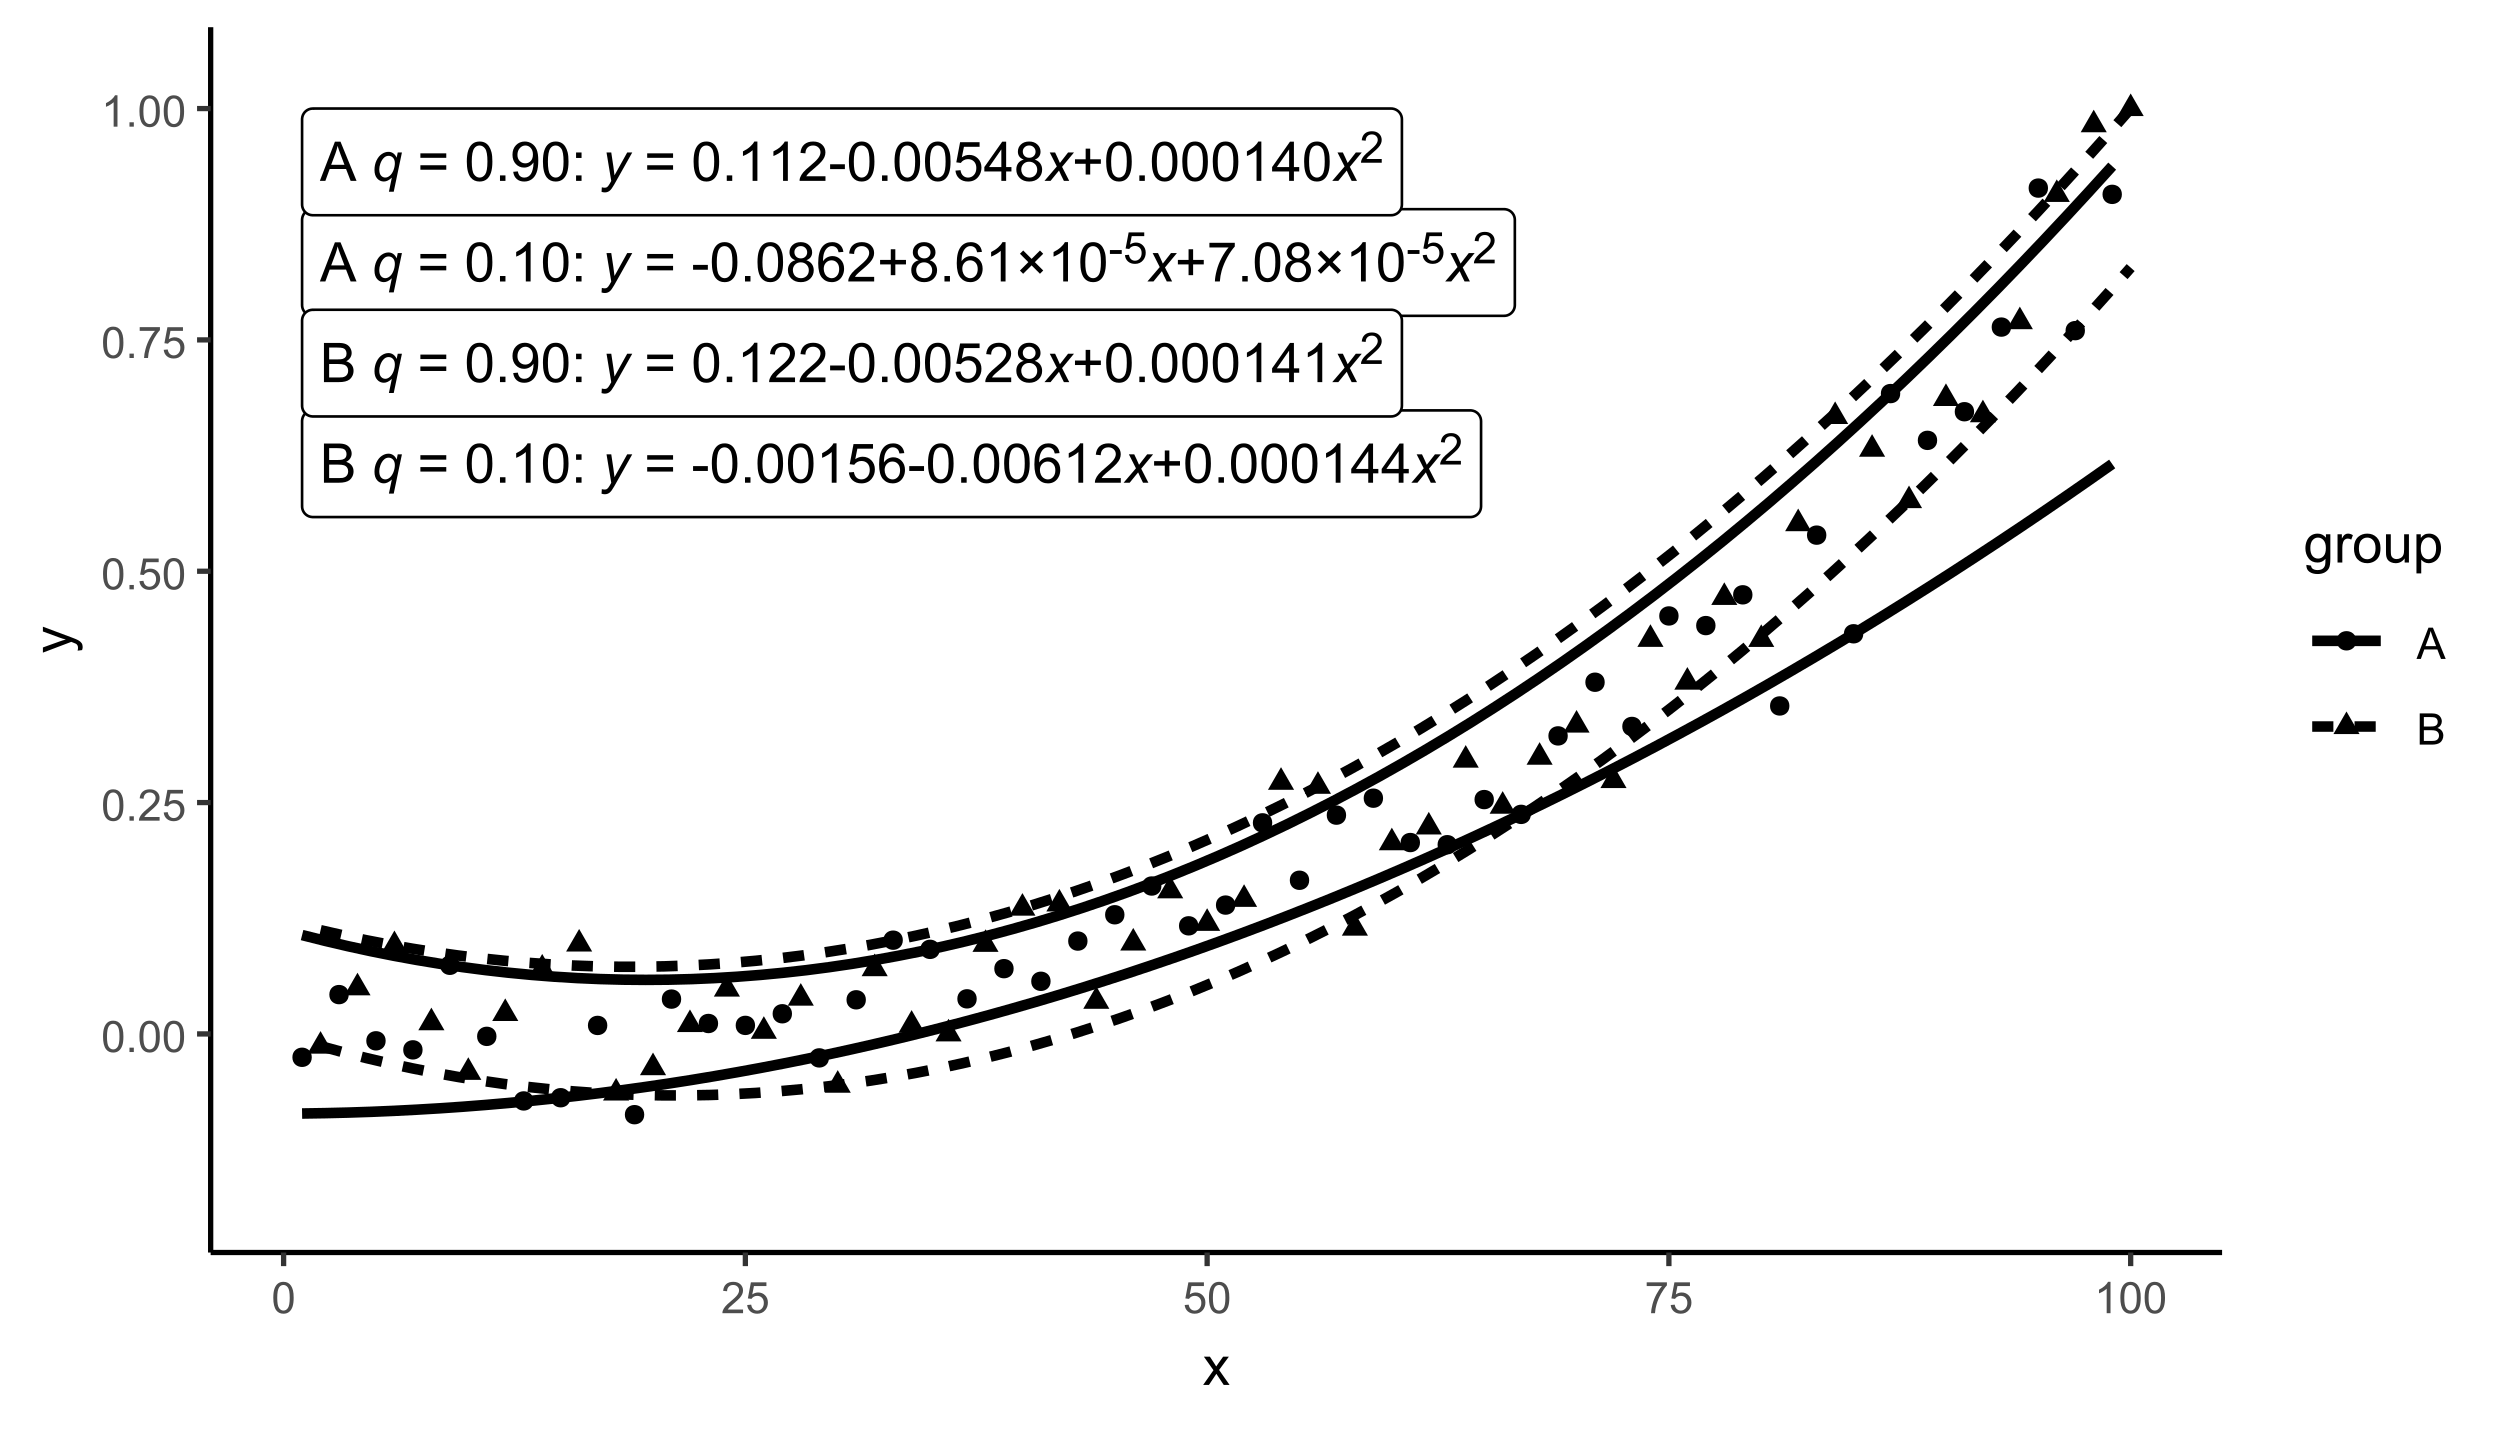 <?xml version="1.0" encoding="UTF-8"?>
<svg xmlns="http://www.w3.org/2000/svg" xmlns:xlink="http://www.w3.org/1999/xlink" width="504" height="288" viewBox="0 0 504 288">
<defs>
<g>
<g id="glyph-0-0">
<path d="M -0.016 0 L 3.02 -7.902 L 4.145 -7.902 L 7.379 0 L 6.188 0 L 5.266 -2.395 L 1.961 -2.395 L 1.094 0 L -0.016 0 M 2.266 -3.246 L 4.941 -3.246 L 4.117 -5.434 C 3.867 -6.098 3.68 -6.645 3.559 -7.074 C 3.457 -6.566 3.316 -6.062 3.133 -5.562 Z M 2.266 -3.246 "/>
</g>
<g id="glyph-0-1">
<path d="M 5.832 -4.648 L 0.613 -4.648 L 0.613 -5.551 L 5.832 -5.551 L 5.832 -4.648 M 5.832 -2.246 L 0.613 -2.246 L 0.613 -3.152 L 5.832 -3.152 Z M 5.832 -2.246 "/>
</g>
<g id="glyph-0-2">
<path d="M 0.457 -3.898 C 0.457 -4.832 0.555 -5.582 0.746 -6.152 C 0.938 -6.723 1.223 -7.164 1.605 -7.473 C 1.984 -7.781 2.461 -7.934 3.035 -7.934 C 3.457 -7.934 3.832 -7.848 4.152 -7.68 C 4.469 -7.508 4.734 -7.262 4.941 -6.941 C 5.152 -6.617 5.316 -6.227 5.434 -5.766 C 5.551 -5.305 5.613 -4.68 5.613 -3.898 C 5.613 -2.969 5.516 -2.223 5.324 -1.652 C 5.137 -1.082 4.852 -0.641 4.473 -0.332 C 4.094 -0.02 3.613 0.133 3.035 0.133 C 2.273 0.133 1.676 -0.137 1.238 -0.684 C 0.719 -1.344 0.457 -2.414 0.457 -3.898 M 1.457 -3.898 C 1.457 -2.602 1.605 -1.738 1.91 -1.309 C 2.215 -0.879 2.59 -0.664 3.035 -0.664 C 3.48 -0.664 3.855 -0.879 4.16 -1.309 C 4.461 -1.742 4.613 -2.605 4.613 -3.898 C 4.613 -5.199 4.461 -6.062 4.16 -6.488 C 3.855 -6.918 3.477 -7.133 3.023 -7.133 C 2.578 -7.133 2.223 -6.941 1.957 -6.566 C 1.621 -6.086 1.457 -5.195 1.457 -3.898 Z M 1.457 -3.898 "/>
</g>
<g id="glyph-0-3">
<path d="M 1.004 0 L 1.004 -1.105 L 2.109 -1.105 L 2.109 0 Z M 1.004 0 "/>
</g>
<g id="glyph-0-4">
<path d="M 4.113 0 L 3.145 0 L 3.145 -6.184 C 2.91 -5.961 2.602 -5.738 2.223 -5.516 C 1.844 -5.293 1.504 -5.125 1.203 -5.012 L 1.203 -5.949 C 1.746 -6.207 2.219 -6.516 2.625 -6.879 C 3.031 -7.242 3.32 -7.594 3.488 -7.934 L 4.113 -7.934 Z M 4.113 0 "/>
</g>
<g id="glyph-0-5">
<path d="M 0.996 -4.621 L 0.996 -5.727 L 2.102 -5.727 L 2.102 -4.621 L 0.996 -4.621 M 0.996 0 L 0.996 -1.105 L 2.102 -1.105 L 2.102 0 Z M 0.996 0 "/>
</g>
<g id="glyph-0-6">
<path d="M 0.352 -2.371 L 0.352 -3.348 L 3.332 -3.348 L 3.332 -2.371 Z M 0.352 -2.371 "/>
</g>
<g id="glyph-0-7">
<path d="M 1.953 -4.285 C 1.551 -4.434 1.25 -4.645 1.055 -4.918 C 0.863 -5.188 0.766 -5.516 0.766 -5.898 C 0.766 -6.473 0.973 -6.957 1.387 -7.348 C 1.797 -7.738 2.348 -7.934 3.035 -7.934 C 3.727 -7.934 4.281 -7.734 4.699 -7.332 C 5.121 -6.934 5.332 -6.445 5.332 -5.871 C 5.332 -5.504 5.234 -5.184 5.043 -4.914 C 4.852 -4.641 4.559 -4.434 4.168 -4.285 C 4.652 -4.129 5.02 -3.871 5.273 -3.52 C 5.527 -3.168 5.656 -2.746 5.656 -2.258 C 5.656 -1.582 5.414 -1.016 4.938 -0.555 C 4.461 -0.094 3.832 0.133 3.051 0.133 C 2.27 0.133 1.641 -0.098 1.164 -0.559 C 0.688 -1.02 0.449 -1.594 0.449 -2.285 C 0.449 -2.801 0.578 -3.23 0.84 -3.578 C 1.098 -3.922 1.469 -4.16 1.953 -4.285 M 1.758 -5.93 C 1.758 -5.555 1.879 -5.25 2.117 -5.012 C 2.359 -4.777 2.672 -4.656 3.055 -4.656 C 3.43 -4.656 3.738 -4.773 3.977 -5.012 C 4.215 -5.246 4.332 -5.535 4.332 -5.875 C 4.332 -6.23 4.211 -6.531 3.965 -6.773 C 3.719 -7.016 3.414 -7.137 3.047 -7.137 C 2.676 -7.137 2.367 -7.02 2.125 -6.781 C 1.879 -6.543 1.758 -6.262 1.758 -5.93 M 1.445 -2.281 C 1.445 -2.004 1.512 -1.734 1.641 -1.477 C 1.773 -1.219 1.969 -1.02 2.227 -0.875 C 2.484 -0.734 2.762 -0.664 3.062 -0.664 C 3.523 -0.664 3.906 -0.812 4.211 -1.109 C 4.512 -1.41 4.664 -1.789 4.664 -2.246 C 4.664 -2.715 4.508 -3.102 4.195 -3.406 C 3.887 -3.711 3.496 -3.863 3.031 -3.863 C 2.574 -3.863 2.195 -3.715 1.895 -3.414 C 1.594 -3.109 1.445 -2.734 1.445 -2.281 Z M 1.445 -2.281 "/>
</g>
<g id="glyph-0-8">
<path d="M 5.492 -5.969 L 4.527 -5.891 C 4.441 -6.273 4.32 -6.551 4.16 -6.723 C 3.898 -7 3.574 -7.137 3.191 -7.137 C 2.883 -7.137 2.609 -7.051 2.379 -6.879 C 2.07 -6.656 1.832 -6.332 1.656 -5.902 C 1.48 -5.477 1.387 -4.867 1.379 -4.074 C 1.613 -4.43 1.898 -4.695 2.238 -4.867 C 2.574 -5.039 2.93 -5.125 3.301 -5.125 C 3.945 -5.125 4.496 -4.887 4.949 -4.41 C 5.406 -3.938 5.633 -3.32 5.633 -2.566 C 5.633 -2.07 5.527 -1.609 5.312 -1.184 C 5.098 -0.758 4.805 -0.43 4.43 -0.203 C 4.059 0.023 3.633 0.133 3.16 0.133 C 2.352 0.133 1.691 -0.164 1.18 -0.758 C 0.672 -1.352 0.414 -2.332 0.414 -3.699 C 0.414 -5.227 0.695 -6.336 1.262 -7.027 C 1.754 -7.633 2.418 -7.934 3.25 -7.934 C 3.871 -7.934 4.383 -7.762 4.777 -7.41 C 5.176 -7.062 5.414 -6.582 5.492 -5.969 M 1.531 -2.559 C 1.531 -2.227 1.602 -1.906 1.742 -1.602 C 1.887 -1.297 2.086 -1.062 2.34 -0.902 C 2.594 -0.742 2.863 -0.664 3.145 -0.664 C 3.551 -0.664 3.906 -0.828 4.199 -1.16 C 4.492 -1.488 4.641 -1.938 4.641 -2.508 C 4.641 -3.055 4.496 -3.484 4.203 -3.797 C 3.914 -4.113 3.547 -4.27 3.105 -4.27 C 2.668 -4.27 2.293 -4.113 1.988 -3.797 C 1.684 -3.484 1.531 -3.07 1.531 -2.559 Z M 1.531 -2.559 "/>
</g>
<g id="glyph-0-9">
<path d="M 5.559 -0.934 L 5.559 0 L 0.336 0 C 0.328 -0.234 0.363 -0.457 0.449 -0.672 C 0.582 -1.031 0.793 -1.379 1.086 -1.727 C 1.379 -2.07 1.801 -2.469 2.355 -2.922 C 3.215 -3.625 3.793 -4.184 4.098 -4.594 C 4.398 -5.008 4.551 -5.395 4.551 -5.762 C 4.551 -6.148 4.41 -6.473 4.137 -6.734 C 3.863 -7 3.504 -7.133 3.062 -7.133 C 2.594 -7.133 2.223 -6.992 1.941 -6.711 C 1.66 -6.43 1.52 -6.043 1.516 -5.547 L 0.516 -5.648 C 0.586 -6.395 0.844 -6.961 1.289 -7.352 C 1.734 -7.738 2.332 -7.934 3.082 -7.934 C 3.84 -7.934 4.441 -7.723 4.883 -7.305 C 5.324 -6.883 5.547 -6.363 5.547 -5.742 C 5.547 -5.426 5.48 -5.113 5.352 -4.809 C 5.223 -4.504 5.008 -4.18 4.707 -3.844 C 4.41 -3.504 3.91 -3.043 3.211 -2.453 C 2.629 -1.965 2.258 -1.633 2.09 -1.457 C 1.926 -1.285 1.789 -1.109 1.684 -0.934 Z M 5.559 -0.934 "/>
</g>
<g id="glyph-0-10">
<path d="M 2.766 -1.277 L 2.766 -3.445 L 0.613 -3.445 L 0.613 -4.352 L 2.766 -4.352 L 2.766 -6.5 L 3.684 -6.5 L 3.684 -4.352 L 5.832 -4.352 L 5.832 -3.445 L 3.684 -3.445 L 3.684 -1.277 Z M 2.766 -1.277 "/>
</g>
<g id="glyph-0-11">
<path d="M 0.867 -2.203 L 2.566 -3.902 L 0.875 -5.594 L 1.531 -6.254 L 3.223 -4.559 L 4.91 -6.246 L 5.559 -5.594 L 3.875 -3.906 L 5.566 -2.215 L 4.91 -1.559 L 3.219 -3.25 L 1.52 -1.551 Z M 0.867 -2.203 "/>
</g>
<g id="glyph-0-12">
<path d="M 0.523 -6.867 L 0.523 -7.801 L 5.637 -7.801 L 5.637 -7.047 C 5.137 -6.512 4.637 -5.797 4.141 -4.91 C 3.648 -4.023 3.266 -3.109 2.996 -2.172 C 2.805 -1.512 2.68 -0.785 2.625 0 L 1.629 0 C 1.641 -0.621 1.762 -1.371 1.996 -2.254 C 2.227 -3.133 2.562 -3.984 3 -4.801 C 3.438 -5.617 3.902 -6.309 4.395 -6.867 Z M 0.523 -6.867 "/>
</g>
<g id="glyph-0-13">
<path d="M 0.605 -1.828 L 1.535 -1.914 C 1.617 -1.477 1.766 -1.156 1.988 -0.961 C 2.211 -0.762 2.496 -0.664 2.848 -0.664 C 3.145 -0.664 3.406 -0.73 3.629 -0.867 C 3.855 -1.004 4.039 -1.188 4.184 -1.414 C 4.328 -1.645 4.445 -1.953 4.543 -2.34 C 4.641 -2.727 4.691 -3.121 4.691 -3.523 C 4.691 -3.57 4.688 -3.633 4.684 -3.719 C 4.492 -3.41 4.227 -3.16 3.891 -2.969 C 3.555 -2.773 3.188 -2.68 2.797 -2.68 C 2.145 -2.68 1.59 -2.918 1.137 -3.391 C 0.684 -3.863 0.457 -4.492 0.457 -5.266 C 0.457 -6.066 0.695 -6.715 1.168 -7.203 C 1.641 -7.691 2.23 -7.934 2.941 -7.934 C 3.457 -7.934 3.926 -7.797 4.352 -7.52 C 4.777 -7.242 5.102 -6.848 5.324 -6.336 C 5.543 -5.824 5.656 -5.082 5.656 -4.113 C 5.656 -3.102 5.547 -2.301 5.324 -1.699 C 5.105 -1.102 4.781 -0.648 4.348 -0.336 C 3.914 -0.023 3.406 0.133 2.824 0.133 C 2.207 0.133 1.703 -0.035 1.309 -0.379 C 0.918 -0.723 0.684 -1.207 0.605 -1.828 M 4.578 -5.316 C 4.578 -5.871 4.43 -6.312 4.133 -6.641 C 3.836 -6.969 3.48 -7.133 3.062 -7.133 C 2.629 -7.133 2.254 -6.957 1.934 -6.602 C 1.617 -6.25 1.457 -5.793 1.457 -5.234 C 1.457 -4.73 1.605 -4.32 1.91 -4.008 C 2.215 -3.695 2.59 -3.535 3.035 -3.535 C 3.484 -3.535 3.852 -3.695 4.141 -4.008 C 4.434 -4.32 4.578 -4.758 4.578 -5.316 Z M 4.578 -5.316 "/>
</g>
<g id="glyph-0-14">
<path d="M 0.457 -2.07 L 1.477 -2.156 C 1.551 -1.66 1.727 -1.289 2.004 -1.039 C 2.277 -0.789 2.609 -0.664 2.996 -0.664 C 3.465 -0.664 3.859 -0.84 4.184 -1.191 C 4.508 -1.543 4.668 -2.012 4.668 -2.594 C 4.668 -3.145 4.512 -3.582 4.203 -3.902 C 3.891 -4.223 3.484 -4.383 2.98 -4.383 C 2.668 -4.383 2.387 -4.312 2.133 -4.168 C 1.883 -4.027 1.684 -3.844 1.543 -3.617 L 0.629 -3.734 L 1.395 -7.793 L 5.324 -7.793 L 5.324 -6.867 L 2.172 -6.867 L 1.746 -4.742 C 2.223 -5.074 2.719 -5.238 3.238 -5.238 C 3.93 -5.238 4.512 -5 4.984 -4.523 C 5.461 -4.043 5.699 -3.43 5.699 -2.68 C 5.699 -1.965 5.488 -1.348 5.074 -0.824 C 4.566 -0.184 3.875 0.133 2.996 0.133 C 2.277 0.133 1.691 -0.066 1.238 -0.469 C 0.781 -0.871 0.523 -1.406 0.457 -2.07 Z M 0.457 -2.07 "/>
</g>
<g id="glyph-0-15">
<path d="M 3.57 0 L 3.57 -1.891 L 0.141 -1.891 L 0.141 -2.781 L 3.746 -7.902 L 4.539 -7.902 L 4.539 -2.781 L 5.605 -2.781 L 5.605 -1.891 L 4.539 -1.891 L 4.539 0 L 3.57 0 M 3.57 -2.781 L 3.57 -6.344 L 1.094 -2.781 Z M 3.57 -2.781 "/>
</g>
<g id="glyph-0-16">
<path d="M 0.809 0 L 0.809 -7.902 L 3.773 -7.902 C 4.379 -7.902 4.859 -7.824 5.227 -7.664 C 5.59 -7.504 5.875 -7.258 6.082 -6.926 C 6.289 -6.59 6.395 -6.242 6.395 -5.883 C 6.395 -5.543 6.301 -5.227 6.117 -4.926 C 5.934 -4.629 5.656 -4.387 5.289 -4.203 C 5.766 -4.062 6.133 -3.824 6.391 -3.488 C 6.648 -3.148 6.777 -2.75 6.777 -2.289 C 6.777 -1.922 6.699 -1.578 6.543 -1.258 C 6.387 -0.941 6.191 -0.695 5.961 -0.523 C 5.73 -0.352 5.445 -0.219 5.098 -0.133 C 4.75 -0.043 4.324 0 3.82 0 L 0.809 0 M 1.855 -4.582 L 3.562 -4.582 C 4.027 -4.582 4.359 -4.613 4.559 -4.672 C 4.828 -4.754 5.027 -4.883 5.16 -5.066 C 5.297 -5.25 5.363 -5.48 5.363 -5.758 C 5.363 -6.02 5.301 -6.25 5.176 -6.449 C 5.051 -6.648 4.871 -6.785 4.637 -6.859 C 4.402 -6.934 4 -6.969 3.434 -6.969 L 1.855 -6.969 L 1.855 -4.582 M 1.855 -0.934 L 3.82 -0.934 C 4.16 -0.934 4.398 -0.945 4.535 -0.969 C 4.773 -1.012 4.977 -1.086 5.137 -1.188 C 5.297 -1.285 5.434 -1.434 5.535 -1.625 C 5.641 -1.816 5.691 -2.039 5.691 -2.289 C 5.691 -2.586 5.617 -2.84 5.465 -3.059 C 5.316 -3.277 5.105 -3.43 4.84 -3.516 C 4.57 -3.605 4.184 -3.648 3.684 -3.648 L 1.855 -3.648 Z M 1.855 -0.934 "/>
</g>
<g id="glyph-1-0">
<path d="M 4.062 -0.648 C 3.508 -0.129 2.973 0.129 2.465 0.129 C 1.93 0.129 1.48 -0.074 1.117 -0.477 C 0.75 -0.883 0.566 -1.457 0.566 -2.199 C 0.566 -2.91 0.707 -3.555 0.984 -4.129 C 1.262 -4.703 1.617 -5.137 2.051 -5.422 C 2.484 -5.711 2.93 -5.855 3.391 -5.855 C 3.738 -5.855 4.055 -5.758 4.344 -5.559 C 4.629 -5.363 4.859 -5.07 5.035 -4.672 L 5.254 -5.727 L 6.098 -5.727 L 4.445 2.195 L 3.473 2.195 L 4.062 -0.648 M 1.531 -2.328 C 1.531 -1.766 1.648 -1.348 1.883 -1.074 C 2.113 -0.805 2.406 -0.668 2.754 -0.668 C 3.051 -0.668 3.348 -0.789 3.648 -1.035 C 3.945 -1.281 4.191 -1.645 4.387 -2.133 C 4.578 -2.625 4.672 -3.098 4.672 -3.551 C 4.672 -4.02 4.555 -4.387 4.312 -4.652 C 4.07 -4.918 3.777 -5.051 3.43 -5.051 C 3.086 -5.051 2.789 -4.941 2.535 -4.715 C 2.199 -4.43 1.938 -4.016 1.746 -3.473 C 1.602 -3.055 1.531 -2.672 1.531 -2.328 Z M 1.531 -2.328 "/>
</g>
<g id="glyph-1-1">
<path d="M 0 2.211 L 0.059 1.293 C 0.262 1.352 0.457 1.379 0.648 1.379 C 0.844 1.379 1.004 1.336 1.125 1.246 C 1.285 1.125 1.457 0.902 1.645 0.578 L 1.957 0.016 L 1.004 -5.727 L 1.961 -5.727 L 2.395 -2.828 C 2.48 -2.258 2.555 -1.688 2.613 -1.117 L 5.176 -5.727 L 6.195 -5.727 L 2.543 0.762 C 2.191 1.391 1.879 1.812 1.605 2.016 C 1.332 2.223 1.02 2.324 0.664 2.324 C 0.438 2.324 0.215 2.285 0 2.211 Z M 0 2.211 "/>
</g>
<g id="glyph-1-2">
<path d="M -0.016 0 L 2.473 -2.906 L 1.047 -5.727 L 2.125 -5.727 L 2.609 -4.707 C 2.789 -4.324 2.949 -3.961 3.094 -3.613 L 4.742 -5.727 L 5.934 -5.727 L 3.531 -2.828 L 4.977 0 L 3.898 0 L 3.324 -1.164 C 3.203 -1.414 3.066 -1.719 2.91 -2.086 L 1.207 0 Z M -0.016 0 "/>
</g>
<g id="glyph-2-0">
<path d="M 0.281 -1.898 L 0.281 -2.68 L 2.664 -2.68 L 2.664 -1.898 Z M 0.281 -1.898 "/>
</g>
<g id="glyph-2-1">
<path d="M 0.367 -1.656 L 1.18 -1.727 C 1.242 -1.328 1.383 -1.031 1.602 -0.832 C 1.82 -0.629 2.086 -0.531 2.398 -0.531 C 2.77 -0.531 3.086 -0.672 3.348 -0.953 C 3.605 -1.234 3.734 -1.609 3.734 -2.074 C 3.734 -2.516 3.609 -2.867 3.363 -3.121 C 3.113 -3.379 2.789 -3.508 2.383 -3.508 C 2.133 -3.508 1.91 -3.449 1.707 -3.336 C 1.508 -3.223 1.348 -3.074 1.234 -2.895 L 0.504 -2.988 L 1.117 -6.234 L 4.262 -6.234 L 4.262 -5.492 L 1.738 -5.492 L 1.398 -3.793 C 1.777 -4.059 2.176 -4.191 2.59 -4.191 C 3.145 -4.191 3.609 -4 3.988 -3.617 C 4.367 -3.234 4.559 -2.742 4.559 -2.145 C 4.559 -1.57 4.391 -1.078 4.059 -0.66 C 3.652 -0.148 3.098 0.109 2.398 0.109 C 1.824 0.109 1.352 -0.055 0.988 -0.375 C 0.625 -0.695 0.418 -1.125 0.367 -1.656 Z M 0.367 -1.656 "/>
</g>
<g id="glyph-2-2">
<path d="M 4.445 -0.746 L 4.445 0 L 0.266 0 C 0.262 -0.188 0.293 -0.367 0.359 -0.539 C 0.465 -0.824 0.633 -1.105 0.867 -1.379 C 1.102 -1.656 1.441 -1.977 1.883 -2.336 C 2.57 -2.902 3.035 -3.348 3.277 -3.676 C 3.52 -4.004 3.641 -4.316 3.641 -4.609 C 3.641 -4.918 3.531 -5.176 3.309 -5.387 C 3.09 -5.602 2.805 -5.707 2.449 -5.707 C 2.074 -5.707 1.777 -5.594 1.551 -5.367 C 1.328 -5.145 1.215 -4.836 1.211 -4.438 L 0.414 -4.52 C 0.469 -5.113 0.676 -5.566 1.031 -5.879 C 1.387 -6.191 1.867 -6.348 2.465 -6.348 C 3.074 -6.348 3.555 -6.18 3.906 -5.844 C 4.262 -5.508 4.438 -5.09 4.438 -4.594 C 4.438 -4.34 4.387 -4.09 4.281 -3.848 C 4.18 -3.602 4.008 -3.344 3.766 -3.074 C 3.527 -2.805 3.129 -2.434 2.57 -1.961 C 2.105 -1.57 1.805 -1.305 1.672 -1.168 C 1.539 -1.027 1.434 -0.887 1.344 -0.746 Z M 4.445 -0.746 "/>
</g>
<g id="glyph-3-0">
<path d="M 0.367 -3.105 C 0.367 -3.852 0.441 -4.449 0.594 -4.906 C 0.75 -5.359 0.977 -5.711 1.277 -5.957 C 1.582 -6.203 1.961 -6.324 2.418 -6.324 C 2.758 -6.324 3.055 -6.258 3.309 -6.121 C 3.562 -5.984 3.773 -5.789 3.941 -5.531 C 4.105 -5.277 4.238 -4.965 4.332 -4.594 C 4.426 -4.227 4.473 -3.73 4.473 -3.105 C 4.473 -2.367 4.398 -1.77 4.246 -1.316 C 4.094 -0.863 3.867 -0.512 3.562 -0.266 C 3.262 -0.016 2.879 0.109 2.418 0.109 C 1.812 0.109 1.336 -0.109 0.988 -0.547 C 0.574 -1.07 0.367 -1.922 0.367 -3.105 M 1.16 -3.105 C 1.16 -2.074 1.281 -1.383 1.523 -1.043 C 1.766 -0.699 2.062 -0.527 2.418 -0.527 C 2.773 -0.527 3.074 -0.699 3.316 -1.043 C 3.559 -1.387 3.68 -2.074 3.68 -3.105 C 3.68 -4.145 3.559 -4.832 3.316 -5.172 C 3.074 -5.516 2.773 -5.684 2.41 -5.684 C 2.055 -5.684 1.773 -5.535 1.559 -5.234 C 1.293 -4.852 1.16 -4.141 1.16 -3.105 Z M 1.16 -3.105 "/>
</g>
<g id="glyph-3-1">
<path d="M 0.801 0 L 0.801 -0.883 L 1.68 -0.883 L 1.68 0 Z M 0.801 0 "/>
</g>
<g id="glyph-3-2">
<path d="M 4.43 -0.742 L 4.43 0 L 0.266 0 C 0.262 -0.188 0.289 -0.367 0.355 -0.539 C 0.461 -0.82 0.633 -1.102 0.867 -1.375 C 1.098 -1.648 1.438 -1.969 1.879 -2.328 C 2.562 -2.891 3.023 -3.336 3.266 -3.664 C 3.508 -3.992 3.625 -4.301 3.625 -4.594 C 3.625 -4.898 3.516 -5.16 3.297 -5.367 C 3.078 -5.578 2.793 -5.684 2.441 -5.684 C 2.066 -5.684 1.77 -5.574 1.547 -5.352 C 1.324 -5.125 1.211 -4.816 1.207 -4.422 L 0.414 -4.504 C 0.469 -5.098 0.672 -5.547 1.027 -5.859 C 1.383 -6.168 1.859 -6.324 2.457 -6.324 C 3.062 -6.324 3.539 -6.156 3.895 -5.824 C 4.246 -5.488 4.422 -5.07 4.422 -4.578 C 4.422 -4.324 4.371 -4.078 4.266 -3.832 C 4.164 -3.59 3.992 -3.332 3.754 -3.062 C 3.516 -2.793 3.117 -2.426 2.562 -1.957 C 2.098 -1.566 1.801 -1.301 1.668 -1.164 C 1.535 -1.023 1.426 -0.883 1.34 -0.742 Z M 4.43 -0.742 "/>
</g>
<g id="glyph-3-3">
<path d="M 0.367 -1.648 L 1.176 -1.719 C 1.238 -1.324 1.379 -1.027 1.598 -0.828 C 1.816 -0.629 2.078 -0.527 2.391 -0.527 C 2.762 -0.527 3.078 -0.668 3.336 -0.949 C 3.594 -1.23 3.723 -1.602 3.723 -2.066 C 3.723 -2.508 3.598 -2.855 3.348 -3.109 C 3.102 -3.367 2.777 -3.492 2.375 -3.492 C 2.125 -3.492 1.902 -3.438 1.703 -3.324 C 1.5 -3.211 1.344 -3.062 1.23 -2.883 L 0.504 -2.977 L 1.113 -6.215 L 4.246 -6.215 L 4.246 -5.473 L 1.73 -5.473 L 1.391 -3.781 C 1.77 -4.043 2.168 -4.176 2.582 -4.176 C 3.133 -4.176 3.598 -3.984 3.977 -3.605 C 4.352 -3.223 4.543 -2.734 4.543 -2.137 C 4.543 -1.566 4.375 -1.074 4.043 -0.656 C 3.641 -0.148 3.09 0.109 2.391 0.109 C 1.816 0.109 1.348 -0.055 0.984 -0.375 C 0.625 -0.695 0.418 -1.121 0.367 -1.648 Z M 0.367 -1.648 "/>
</g>
<g id="glyph-3-4">
<path d="M 0.418 -5.473 L 0.418 -6.219 L 4.496 -6.219 L 4.496 -5.617 C 4.094 -5.188 3.695 -4.621 3.301 -3.914 C 2.91 -3.207 2.605 -2.48 2.391 -1.73 C 2.234 -1.203 2.137 -0.629 2.094 0 L 1.297 0 C 1.305 -0.496 1.402 -1.094 1.59 -1.797 C 1.777 -2.496 2.043 -3.176 2.391 -3.828 C 2.738 -4.477 3.109 -5.027 3.504 -5.473 Z M 0.418 -5.473 "/>
</g>
<g id="glyph-3-5">
<path d="M 3.277 0 L 2.504 0 L 2.504 -4.93 C 2.32 -4.75 2.074 -4.574 1.773 -4.395 C 1.469 -4.219 1.199 -4.086 0.957 -3.996 L 0.957 -4.742 C 1.391 -4.945 1.77 -5.195 2.094 -5.484 C 2.418 -5.773 2.645 -6.055 2.781 -6.324 L 3.277 -6.324 Z M 3.277 0 "/>
</g>
<g id="glyph-3-6">
<path d="M -0.012 0 L 2.406 -6.301 L 3.305 -6.301 L 5.883 0 L 4.934 0 L 4.199 -1.906 L 1.562 -1.906 L 0.871 0 L -0.012 0 M 1.805 -2.586 L 3.941 -2.586 L 3.281 -4.332 C 3.082 -4.859 2.934 -5.297 2.836 -5.637 C 2.754 -5.234 2.641 -4.832 2.496 -4.434 Z M 1.805 -2.586 "/>
</g>
<g id="glyph-3-7">
<path d="M 0.645 0 L 0.645 -6.301 L 3.008 -6.301 C 3.488 -6.301 3.875 -6.234 4.164 -6.109 C 4.457 -5.98 4.684 -5.785 4.848 -5.52 C 5.016 -5.254 5.098 -4.977 5.098 -4.688 C 5.098 -4.418 5.023 -4.164 4.875 -3.926 C 4.73 -3.691 4.512 -3.496 4.215 -3.352 C 4.598 -3.238 4.891 -3.051 5.094 -2.781 C 5.297 -2.512 5.402 -2.191 5.402 -1.828 C 5.402 -1.531 5.34 -1.258 5.215 -1.004 C 5.09 -0.75 4.938 -0.555 4.754 -0.418 C 4.57 -0.281 4.34 -0.176 4.062 -0.105 C 3.785 -0.035 3.449 0 3.047 0 L 0.645 0 M 1.477 -3.652 L 2.84 -3.652 C 3.211 -3.652 3.477 -3.676 3.637 -3.727 C 3.848 -3.789 4.008 -3.895 4.113 -4.039 C 4.223 -4.184 4.273 -4.367 4.273 -4.59 C 4.273 -4.797 4.227 -4.98 4.125 -5.141 C 4.023 -5.301 3.883 -5.41 3.695 -5.469 C 3.508 -5.527 3.191 -5.555 2.738 -5.555 L 1.477 -5.555 L 1.477 -3.652 M 1.477 -0.742 L 3.047 -0.742 C 3.316 -0.742 3.504 -0.754 3.613 -0.773 C 3.805 -0.809 3.965 -0.863 4.094 -0.945 C 4.223 -1.027 4.328 -1.141 4.414 -1.297 C 4.496 -1.449 4.539 -1.625 4.539 -1.828 C 4.539 -2.062 4.477 -2.266 4.355 -2.438 C 4.238 -2.613 4.07 -2.734 3.855 -2.805 C 3.645 -2.875 3.336 -2.91 2.934 -2.91 L 1.477 -2.91 Z M 1.477 -0.742 "/>
</g>
<g id="glyph-4-0">
<path d="M 0.082 0 L 2.164 -2.965 L 0.234 -5.703 L 1.445 -5.703 L 2.32 -4.367 C 2.484 -4.113 2.617 -3.898 2.719 -3.727 C 2.875 -3.965 3.02 -4.172 3.152 -4.355 L 4.113 -5.703 L 5.27 -5.703 L 3.297 -3.02 L 5.418 0 L 4.234 0 L 3.062 -1.773 L 2.75 -2.25 L 1.25 0 Z M 0.082 0 "/>
</g>
<g id="glyph-4-1">
<path d="M 0.547 0.473 L 1.488 0.613 C 1.527 0.902 1.637 1.113 1.816 1.246 C 2.055 1.426 2.383 1.516 2.797 1.516 C 3.246 1.516 3.59 1.426 3.836 1.246 C 4.078 1.066 4.242 0.816 4.328 0.492 C 4.379 0.297 4.402 -0.117 4.398 -0.746 C 3.977 -0.25 3.449 0 2.82 0 C 2.035 0 1.43 -0.281 1 -0.848 C 0.57 -1.414 0.355 -2.094 0.355 -2.883 C 0.355 -3.43 0.453 -3.93 0.648 -4.391 C 0.848 -4.852 1.133 -5.207 1.508 -5.457 C 1.879 -5.707 2.32 -5.832 2.824 -5.832 C 3.5 -5.832 4.055 -5.562 4.492 -5.016 L 4.492 -5.703 L 5.383 -5.703 L 5.383 -0.773 C 5.383 0.113 5.293 0.742 5.109 1.113 C 4.93 1.484 4.645 1.777 4.25 1.992 C 3.859 2.207 3.375 2.316 2.805 2.316 C 2.125 2.316 1.574 2.16 1.156 1.855 C 0.734 1.551 0.535 1.09 0.547 0.473 M 1.348 -2.953 C 1.348 -2.207 1.496 -1.66 1.793 -1.316 C 2.09 -0.973 2.465 -0.801 2.91 -0.801 C 3.355 -0.801 3.727 -0.973 4.027 -1.312 C 4.328 -1.656 4.48 -2.191 4.48 -2.922 C 4.48 -3.621 4.324 -4.148 4.016 -4.5 C 3.707 -4.855 3.332 -5.031 2.895 -5.031 C 2.465 -5.031 2.102 -4.859 1.801 -4.508 C 1.5 -4.16 1.348 -3.641 1.348 -2.953 Z M 1.348 -2.953 "/>
</g>
<g id="glyph-4-2">
<path d="M 0.715 0 L 0.715 -5.703 L 1.586 -5.703 L 1.586 -4.84 C 1.805 -5.242 2.012 -5.512 2.199 -5.641 C 2.387 -5.77 2.594 -5.832 2.82 -5.832 C 3.145 -5.832 3.477 -5.73 3.812 -5.523 L 3.48 -4.625 C 3.242 -4.766 3.008 -4.832 2.773 -4.836 C 2.559 -4.832 2.371 -4.77 2.203 -4.645 C 2.035 -4.516 1.914 -4.34 1.844 -4.113 C 1.734 -3.77 1.68 -3.395 1.68 -2.984 L 1.68 0 Z M 0.715 0 "/>
</g>
<g id="glyph-4-3">
<path d="M 0.367 -2.852 C 0.367 -3.91 0.66 -4.691 1.246 -5.199 C 1.738 -5.621 2.336 -5.832 3.039 -5.832 C 3.824 -5.832 4.465 -5.574 4.961 -5.062 C 5.461 -4.547 5.711 -3.84 5.711 -2.934 C 5.711 -2.199 5.598 -1.621 5.379 -1.199 C 5.16 -0.781 4.84 -0.453 4.418 -0.219 C 3.996 0.012 3.539 0.129 3.039 0.129 C 2.242 0.129 1.598 -0.129 1.105 -0.641 C 0.613 -1.152 0.367 -1.891 0.367 -2.852 M 1.359 -2.852 C 1.359 -2.121 1.52 -1.574 1.836 -1.211 C 2.156 -0.848 2.555 -0.664 3.039 -0.664 C 3.52 -0.664 3.918 -0.848 4.238 -1.215 C 4.555 -1.578 4.715 -2.137 4.715 -2.883 C 4.715 -3.59 4.555 -4.125 4.234 -4.488 C 3.914 -4.852 3.516 -5.031 3.039 -5.031 C 2.555 -5.031 2.156 -4.852 1.836 -4.492 C 1.52 -4.129 1.359 -3.582 1.359 -2.852 Z M 1.359 -2.852 "/>
</g>
<g id="glyph-4-4">
<path d="M 4.465 0 L 4.465 -0.836 C 4.02 -0.195 3.414 0.129 2.652 0.129 C 2.316 0.129 2.004 0.062 1.711 -0.062 C 1.418 -0.195 1.203 -0.355 1.062 -0.551 C 0.918 -0.746 0.82 -0.984 0.762 -1.266 C 0.723 -1.457 0.703 -1.758 0.703 -2.172 L 0.703 -5.703 L 1.672 -5.703 L 1.672 -2.539 C 1.672 -2.035 1.691 -1.695 1.73 -1.52 C 1.789 -1.266 1.918 -1.066 2.117 -0.922 C 2.312 -0.777 2.555 -0.703 2.848 -0.703 C 3.137 -0.703 3.41 -0.777 3.664 -0.926 C 3.918 -1.074 4.098 -1.277 4.203 -1.535 C 4.309 -1.789 4.359 -2.16 4.359 -2.648 L 4.359 -5.703 L 5.328 -5.703 L 5.328 0 Z M 4.465 0 "/>
</g>
<g id="glyph-4-5">
<path d="M 0.727 2.188 L 0.727 -5.703 L 1.605 -5.703 L 1.605 -4.961 C 1.812 -5.254 2.047 -5.469 2.309 -5.617 C 2.57 -5.762 2.887 -5.832 3.262 -5.832 C 3.746 -5.832 4.176 -5.707 4.551 -5.457 C 4.922 -5.207 5.203 -4.852 5.391 -4.395 C 5.582 -3.941 5.676 -3.438 5.676 -2.895 C 5.676 -2.312 5.574 -1.785 5.363 -1.32 C 5.152 -0.852 4.848 -0.492 4.449 -0.246 C 4.051 0.004 3.633 0.129 3.191 0.129 C 2.867 0.129 2.578 0.062 2.324 -0.074 C 2.066 -0.211 1.855 -0.383 1.691 -0.59 L 1.691 2.188 L 0.727 2.188 M 1.602 -2.82 C 1.602 -2.086 1.75 -1.543 2.047 -1.191 C 2.344 -0.84 2.703 -0.664 3.125 -0.664 C 3.555 -0.664 3.922 -0.848 4.23 -1.211 C 4.535 -1.574 4.688 -2.137 4.688 -2.898 C 4.688 -3.629 4.539 -4.172 4.242 -4.531 C 3.941 -4.895 3.586 -5.074 3.168 -5.074 C 2.758 -5.074 2.395 -4.883 2.074 -4.5 C 1.758 -4.113 1.602 -3.555 1.602 -2.82 Z M 1.602 -2.82 "/>
</g>
<g id="glyph-5-0">
<path d="M 2.195 -0.684 L 1.289 -0.574 C 1.348 -0.785 1.375 -0.969 1.375 -1.129 C 1.375 -1.344 1.34 -1.516 1.266 -1.645 C 1.195 -1.773 1.094 -1.879 0.969 -1.961 C 0.871 -2.02 0.629 -2.121 0.246 -2.258 C 0.195 -2.273 0.113 -2.301 0.012 -2.344 L -5.703 -0.176 L -5.703 -1.219 L -2.402 -2.406 C -1.98 -2.559 -1.543 -2.699 -1.078 -2.82 C -1.523 -2.93 -1.957 -3.062 -2.379 -3.219 L -5.703 -4.438 L -5.703 -5.402 L 0.098 -3.234 C 0.723 -3 1.156 -2.82 1.391 -2.691 C 1.711 -2.52 1.945 -2.32 2.094 -2.102 C 2.242 -1.879 2.316 -1.613 2.316 -1.305 C 2.316 -1.117 2.277 -0.91 2.195 -0.684 Z M 2.195 -0.684 "/>
</g>
</g>
<clipPath id="clip-0">
<path clip-rule="nonzero" d="M 42.469 5.48 L 447.977 5.48 L 447.977 252.512 L 42.469 252.512 Z M 42.469 5.48 "/>
</clipPath>
</defs>
<rect x="-50.4" y="-28.8" width="604.8" height="345.6" fill="rgb(100%, 100%, 100%)" fill-opacity="1"/>
<rect x="-50.4" y="-28.8" width="604.8" height="345.6" fill="rgb(100%, 100%, 100%)" fill-opacity="1"/>
<path fill="none" stroke-width="1.067" stroke-linecap="round" stroke-linejoin="round" stroke="rgb(100%, 100%, 100%)" stroke-opacity="1" stroke-miterlimit="10" d="M 0 288 L 504 288 L 504 0 L 0 0 Z M 0 288 "/>
<g clip-path="url(#clip-0)">
<path fill-rule="nonzero" fill="rgb(100%, 100%, 100%)" fill-opacity="1" d="M 42.469 252.508 L 447.977 252.508 L 447.977 5.477 L 42.469 5.477 Z M 42.469 252.508 "/>
</g>
<path fill-rule="nonzero" fill="rgb(0%, 0%, 0%)" fill-opacity="1" d="M 62.855 213.152 C 62.855 215.758 58.945 215.758 58.945 213.152 C 58.945 210.543 62.855 210.543 62.855 213.152 "/>
<path fill-rule="nonzero" fill="rgb(0%, 0%, 0%)" fill-opacity="1" d="M 64.621 207.867 L 67.254 212.426 L 61.988 212.426 Z M 64.621 207.867 "/>
<path fill-rule="nonzero" fill="rgb(0%, 0%, 0%)" fill-opacity="1" d="M 70.301 200.512 C 70.301 203.117 66.391 203.117 66.391 200.512 C 66.391 197.906 70.301 197.906 70.301 200.512 "/>
<path fill-rule="nonzero" fill="rgb(0%, 0%, 0%)" fill-opacity="1" d="M 72.07 196.098 L 74.703 200.656 L 69.438 200.656 Z M 72.07 196.098 "/>
<path fill-rule="nonzero" fill="rgb(0%, 0%, 0%)" fill-opacity="1" d="M 77.75 209.832 C 77.75 212.438 73.84 212.438 73.84 209.832 C 73.84 207.223 77.75 207.223 77.75 209.832 "/>
<path fill-rule="nonzero" fill="rgb(0%, 0%, 0%)" fill-opacity="1" d="M 79.516 187.59 L 82.148 192.152 L 76.883 192.152 Z M 79.516 187.59 "/>
<path fill-rule="nonzero" fill="rgb(0%, 0%, 0%)" fill-opacity="1" d="M 85.195 211.652 C 85.195 214.258 81.285 214.258 81.285 211.652 C 81.285 209.047 85.195 209.047 85.195 211.652 "/>
<path fill-rule="nonzero" fill="rgb(0%, 0%, 0%)" fill-opacity="1" d="M 86.965 203.137 L 89.598 207.695 L 84.332 207.695 Z M 86.965 203.137 "/>
<path fill-rule="nonzero" fill="rgb(0%, 0%, 0%)" fill-opacity="1" d="M 92.645 194.602 C 92.645 197.207 88.734 197.207 88.734 194.602 C 88.734 191.996 92.645 191.996 92.645 194.602 "/>
<path fill-rule="nonzero" fill="rgb(0%, 0%, 0%)" fill-opacity="1" d="M 94.41 213.141 L 97.043 217.703 L 91.781 217.703 Z M 94.41 213.141 "/>
<path fill-rule="nonzero" fill="rgb(0%, 0%, 0%)" fill-opacity="1" d="M 100.09 208.93 C 100.09 211.535 96.18 211.535 96.18 208.93 C 96.18 206.324 100.09 206.324 100.09 208.93 "/>
<path fill-rule="nonzero" fill="rgb(0%, 0%, 0%)" fill-opacity="1" d="M 101.859 201.273 L 104.492 205.832 L 99.227 205.832 Z M 101.859 201.273 "/>
<path fill-rule="nonzero" fill="rgb(0%, 0%, 0%)" fill-opacity="1" d="M 107.539 221.949 C 107.539 224.555 103.629 224.555 103.629 221.949 C 103.629 219.344 107.539 219.344 107.539 221.949 "/>
<path fill-rule="nonzero" fill="rgb(0%, 0%, 0%)" fill-opacity="1" d="M 109.309 192.312 L 111.938 196.871 L 106.676 196.871 Z M 109.309 192.312 "/>
<path fill-rule="nonzero" fill="rgb(0%, 0%, 0%)" fill-opacity="1" d="M 114.984 221.301 C 114.984 223.91 111.074 223.91 111.074 221.301 C 111.074 218.695 114.984 218.695 114.984 221.301 "/>
<path fill-rule="nonzero" fill="rgb(0%, 0%, 0%)" fill-opacity="1" d="M 116.754 187.277 L 119.387 191.836 L 114.121 191.836 Z M 116.754 187.277 "/>
<path fill-rule="nonzero" fill="rgb(0%, 0%, 0%)" fill-opacity="1" d="M 122.434 206.727 C 122.434 209.332 118.523 209.332 118.523 206.727 C 118.523 204.121 122.434 204.121 122.434 206.727 "/>
<path fill-rule="nonzero" fill="rgb(0%, 0%, 0%)" fill-opacity="1" d="M 124.203 217.305 L 126.836 221.863 L 121.57 221.863 Z M 124.203 217.305 "/>
<path fill-rule="nonzero" fill="rgb(0%, 0%, 0%)" fill-opacity="1" d="M 129.879 224.719 C 129.879 227.328 125.969 227.328 125.969 224.719 C 125.969 222.113 129.879 222.113 129.879 224.719 "/>
<path fill-rule="nonzero" fill="rgb(0%, 0%, 0%)" fill-opacity="1" d="M 131.648 212.191 L 134.281 216.754 L 129.016 216.754 Z M 131.648 212.191 "/>
<path fill-rule="nonzero" fill="rgb(0%, 0%, 0%)" fill-opacity="1" d="M 137.328 201.418 C 137.328 204.027 133.418 204.027 133.418 201.418 C 133.418 198.812 137.328 198.812 137.328 201.418 "/>
<path fill-rule="nonzero" fill="rgb(0%, 0%, 0%)" fill-opacity="1" d="M 139.098 203.504 L 141.73 208.062 L 136.465 208.062 Z M 139.098 203.504 "/>
<path fill-rule="nonzero" fill="rgb(0%, 0%, 0%)" fill-opacity="1" d="M 144.773 206.336 C 144.773 208.945 140.863 208.945 140.863 206.336 C 140.863 203.73 144.773 203.73 144.773 206.336 "/>
<path fill-rule="nonzero" fill="rgb(0%, 0%, 0%)" fill-opacity="1" d="M 146.543 196.352 L 149.176 200.914 L 143.91 200.914 Z M 146.543 196.352 "/>
<path fill-rule="nonzero" fill="rgb(0%, 0%, 0%)" fill-opacity="1" d="M 152.223 206.719 C 152.223 209.324 148.312 209.324 148.312 206.719 C 148.312 204.113 152.223 204.113 152.223 206.719 "/>
<path fill-rule="nonzero" fill="rgb(0%, 0%, 0%)" fill-opacity="1" d="M 153.992 204.863 L 156.625 209.422 L 151.359 209.422 Z M 153.992 204.863 "/>
<path fill-rule="nonzero" fill="rgb(0%, 0%, 0%)" fill-opacity="1" d="M 159.668 204.375 C 159.668 206.98 155.758 206.98 155.758 204.375 C 155.758 201.77 159.668 201.77 159.668 204.375 "/>
<path fill-rule="nonzero" fill="rgb(0%, 0%, 0%)" fill-opacity="1" d="M 161.438 198.188 L 164.07 202.746 L 158.805 202.746 Z M 161.438 198.188 "/>
<path fill-rule="nonzero" fill="rgb(0%, 0%, 0%)" fill-opacity="1" d="M 167.117 213.273 C 167.117 215.879 163.207 215.879 163.207 213.273 C 163.207 210.664 167.117 210.664 167.117 213.273 "/>
<path fill-rule="nonzero" fill="rgb(0%, 0%, 0%)" fill-opacity="1" d="M 168.887 215.73 L 171.52 220.293 L 166.254 220.293 Z M 168.887 215.73 "/>
<path fill-rule="nonzero" fill="rgb(0%, 0%, 0%)" fill-opacity="1" d="M 174.562 201.562 C 174.562 204.168 170.652 204.168 170.652 201.562 C 170.652 198.957 174.562 198.957 174.562 201.562 "/>
<path fill-rule="nonzero" fill="rgb(0%, 0%, 0%)" fill-opacity="1" d="M 176.332 192.234 L 178.965 196.797 L 173.699 196.797 Z M 176.332 192.234 "/>
<path fill-rule="nonzero" fill="rgb(0%, 0%, 0%)" fill-opacity="1" d="M 182.012 189.539 C 182.012 192.145 178.102 192.145 178.102 189.539 C 178.102 186.934 182.012 186.934 182.012 189.539 "/>
<path fill-rule="nonzero" fill="rgb(0%, 0%, 0%)" fill-opacity="1" d="M 183.781 203.633 L 186.414 208.195 L 181.148 208.195 Z M 183.781 203.633 "/>
<path fill-rule="nonzero" fill="rgb(0%, 0%, 0%)" fill-opacity="1" d="M 189.457 191.391 C 189.457 193.996 185.547 193.996 185.547 191.391 C 185.547 188.781 189.457 188.781 189.457 191.391 "/>
<path fill-rule="nonzero" fill="rgb(0%, 0%, 0%)" fill-opacity="1" d="M 191.227 205.387 L 193.859 209.949 L 188.594 209.949 Z M 191.227 205.387 "/>
<path fill-rule="nonzero" fill="rgb(0%, 0%, 0%)" fill-opacity="1" d="M 196.906 201.367 C 196.906 203.973 192.996 203.973 192.996 201.367 C 192.996 198.762 196.906 198.762 196.906 201.367 "/>
<path fill-rule="nonzero" fill="rgb(0%, 0%, 0%)" fill-opacity="1" d="M 198.676 187.344 L 201.309 191.902 L 196.043 191.902 Z M 198.676 187.344 "/>
<path fill-rule="nonzero" fill="rgb(0%, 0%, 0%)" fill-opacity="1" d="M 204.352 195.281 C 204.352 197.887 200.445 197.887 200.445 195.281 C 200.445 192.676 204.352 192.676 204.352 195.281 "/>
<path fill-rule="nonzero" fill="rgb(0%, 0%, 0%)" fill-opacity="1" d="M 206.121 180.043 L 208.754 184.605 L 203.488 184.605 Z M 206.121 180.043 "/>
<path fill-rule="nonzero" fill="rgb(0%, 0%, 0%)" fill-opacity="1" d="M 211.801 197.828 C 211.801 200.438 207.891 200.438 207.891 197.828 C 207.891 195.223 211.801 195.223 211.801 197.828 "/>
<path fill-rule="nonzero" fill="rgb(0%, 0%, 0%)" fill-opacity="1" d="M 213.57 179.199 L 216.203 183.758 L 210.938 183.758 Z M 213.57 179.199 "/>
<path fill-rule="nonzero" fill="rgb(0%, 0%, 0%)" fill-opacity="1" d="M 219.246 189.719 C 219.246 192.328 215.34 192.328 215.34 189.719 C 215.34 187.113 219.246 187.113 219.246 189.719 "/>
<path fill-rule="nonzero" fill="rgb(0%, 0%, 0%)" fill-opacity="1" d="M 221.016 198.82 L 223.648 203.379 L 218.383 203.379 Z M 221.016 198.82 "/>
<path fill-rule="nonzero" fill="rgb(0%, 0%, 0%)" fill-opacity="1" d="M 226.695 184.418 C 226.695 187.023 222.785 187.023 222.785 184.418 C 222.785 181.809 226.695 181.809 226.695 184.418 "/>
<path fill-rule="nonzero" fill="rgb(0%, 0%, 0%)" fill-opacity="1" d="M 228.465 187.066 L 231.098 191.629 L 225.832 191.629 Z M 228.465 187.066 "/>
<path fill-rule="nonzero" fill="rgb(0%, 0%, 0%)" fill-opacity="1" d="M 234.141 178.621 C 234.141 181.227 230.234 181.227 230.234 178.621 C 230.234 176.016 234.141 176.016 234.141 178.621 "/>
<path fill-rule="nonzero" fill="rgb(0%, 0%, 0%)" fill-opacity="1" d="M 235.91 176.547 L 238.543 181.105 L 233.277 181.105 Z M 235.91 176.547 "/>
<path fill-rule="nonzero" fill="rgb(0%, 0%, 0%)" fill-opacity="1" d="M 241.59 186.648 C 241.59 189.254 237.68 189.254 237.68 186.648 C 237.68 184.043 241.59 184.043 241.59 186.648 "/>
<path fill-rule="nonzero" fill="rgb(0%, 0%, 0%)" fill-opacity="1" d="M 243.359 183.098 L 245.992 187.66 L 240.727 187.66 Z M 243.359 183.098 "/>
<path fill-rule="nonzero" fill="rgb(0%, 0%, 0%)" fill-opacity="1" d="M 249.035 182.465 C 249.035 185.07 245.129 185.07 245.129 182.465 C 245.129 179.859 249.035 179.859 249.035 182.465 "/>
<path fill-rule="nonzero" fill="rgb(0%, 0%, 0%)" fill-opacity="1" d="M 250.805 178.262 L 253.438 182.824 L 248.172 182.824 Z M 250.805 178.262 "/>
<path fill-rule="nonzero" fill="rgb(0%, 0%, 0%)" fill-opacity="1" d="M 256.484 165.887 C 256.484 168.492 252.574 168.492 252.574 165.887 C 252.574 163.281 256.484 163.281 256.484 165.887 "/>
<path fill-rule="nonzero" fill="rgb(0%, 0%, 0%)" fill-opacity="1" d="M 258.254 154.66 L 260.887 159.219 L 255.621 159.219 Z M 258.254 154.66 "/>
<path fill-rule="nonzero" fill="rgb(0%, 0%, 0%)" fill-opacity="1" d="M 263.934 177.461 C 263.934 180.07 260.023 180.07 260.023 177.461 C 260.023 174.855 263.934 174.855 263.934 177.461 "/>
<path fill-rule="nonzero" fill="rgb(0%, 0%, 0%)" fill-opacity="1" d="M 265.699 155.469 L 268.332 160.031 L 263.066 160.031 Z M 265.699 155.469 "/>
<path fill-rule="nonzero" fill="rgb(0%, 0%, 0%)" fill-opacity="1" d="M 271.379 164.332 C 271.379 166.938 267.469 166.938 267.469 164.332 C 267.469 161.727 271.379 161.727 271.379 164.332 "/>
<path fill-rule="nonzero" fill="rgb(0%, 0%, 0%)" fill-opacity="1" d="M 273.148 184.07 L 275.781 188.629 L 270.516 188.629 Z M 273.148 184.07 "/>
<path fill-rule="nonzero" fill="rgb(0%, 0%, 0%)" fill-opacity="1" d="M 278.828 160.914 C 278.828 163.52 274.918 163.52 274.918 160.914 C 274.918 158.309 278.828 158.309 278.828 160.914 "/>
<path fill-rule="nonzero" fill="rgb(0%, 0%, 0%)" fill-opacity="1" d="M 280.594 166.855 L 283.227 171.414 L 277.961 171.414 Z M 280.594 166.855 "/>
<path fill-rule="nonzero" fill="rgb(0%, 0%, 0%)" fill-opacity="1" d="M 286.273 169.855 C 286.273 172.465 282.363 172.465 282.363 169.855 C 282.363 167.25 286.273 167.25 286.273 169.855 "/>
<path fill-rule="nonzero" fill="rgb(0%, 0%, 0%)" fill-opacity="1" d="M 288.043 163.672 L 290.676 168.23 L 285.41 168.23 Z M 288.043 163.672 "/>
<path fill-rule="nonzero" fill="rgb(0%, 0%, 0%)" fill-opacity="1" d="M 293.723 170.293 C 293.723 172.898 289.812 172.898 289.812 170.293 C 289.812 167.688 293.723 167.688 293.723 170.293 "/>
<path fill-rule="nonzero" fill="rgb(0%, 0%, 0%)" fill-opacity="1" d="M 295.488 150.203 L 298.121 154.762 L 292.855 154.762 Z M 295.488 150.203 "/>
<path fill-rule="nonzero" fill="rgb(0%, 0%, 0%)" fill-opacity="1" d="M 301.168 161.195 C 301.168 163.801 297.258 163.801 297.258 161.195 C 297.258 158.59 301.168 158.59 301.168 161.195 "/>
<path fill-rule="nonzero" fill="rgb(0%, 0%, 0%)" fill-opacity="1" d="M 302.938 159.488 L 305.57 164.051 L 300.305 164.051 Z M 302.938 159.488 "/>
<path fill-rule="nonzero" fill="rgb(0%, 0%, 0%)" fill-opacity="1" d="M 308.617 164.18 C 308.617 166.785 304.707 166.785 304.707 164.18 C 304.707 161.57 308.617 161.57 308.617 164.18 "/>
<path fill-rule="nonzero" fill="rgb(0%, 0%, 0%)" fill-opacity="1" d="M 310.383 149.613 L 313.016 154.176 L 307.75 154.176 Z M 310.383 149.613 "/>
<path fill-rule="nonzero" fill="rgb(0%, 0%, 0%)" fill-opacity="1" d="M 316.062 148.355 C 316.062 150.965 312.152 150.965 312.152 148.355 C 312.152 145.75 316.062 145.75 316.062 148.355 "/>
<path fill-rule="nonzero" fill="rgb(0%, 0%, 0%)" fill-opacity="1" d="M 317.832 143.133 L 320.465 147.695 L 315.199 147.695 Z M 317.832 143.133 "/>
<path fill-rule="nonzero" fill="rgb(0%, 0%, 0%)" fill-opacity="1" d="M 323.512 137.539 C 323.512 140.145 319.602 140.145 319.602 137.539 C 319.602 134.93 323.512 134.93 323.512 137.539 "/>
<path fill-rule="nonzero" fill="rgb(0%, 0%, 0%)" fill-opacity="1" d="M 325.277 154.312 L 327.91 158.871 L 322.645 158.871 Z M 325.277 154.312 "/>
<path fill-rule="nonzero" fill="rgb(0%, 0%, 0%)" fill-opacity="1" d="M 330.957 146.453 C 330.957 149.062 327.047 149.062 327.047 146.453 C 327.047 143.848 330.957 143.848 330.957 146.453 "/>
<path fill-rule="nonzero" fill="rgb(0%, 0%, 0%)" fill-opacity="1" d="M 332.727 125.844 L 335.359 130.402 L 330.094 130.402 Z M 332.727 125.844 "/>
<path fill-rule="nonzero" fill="rgb(0%, 0%, 0%)" fill-opacity="1" d="M 338.406 124.176 C 338.406 126.781 334.496 126.781 334.496 124.176 C 334.496 121.57 338.406 121.57 338.406 124.176 "/>
<path fill-rule="nonzero" fill="rgb(0%, 0%, 0%)" fill-opacity="1" d="M 340.172 134.473 L 342.805 139.035 L 337.543 139.035 Z M 340.172 134.473 "/>
<path fill-rule="nonzero" fill="rgb(0%, 0%, 0%)" fill-opacity="1" d="M 345.852 126.117 C 345.852 128.723 341.941 128.723 341.941 126.117 C 341.941 123.512 345.852 123.512 345.852 126.117 "/>
<path fill-rule="nonzero" fill="rgb(0%, 0%, 0%)" fill-opacity="1" d="M 347.621 117.395 L 350.254 121.953 L 344.988 121.953 Z M 347.621 117.395 "/>
<path fill-rule="nonzero" fill="rgb(0%, 0%, 0%)" fill-opacity="1" d="M 353.301 119.918 C 353.301 122.523 349.391 122.523 349.391 119.918 C 349.391 117.309 353.301 117.309 353.301 119.918 "/>
<path fill-rule="nonzero" fill="rgb(0%, 0%, 0%)" fill-opacity="1" d="M 355.07 125.867 L 357.699 130.426 L 352.438 130.426 Z M 355.07 125.867 "/>
<path fill-rule="nonzero" fill="rgb(0%, 0%, 0%)" fill-opacity="1" d="M 360.746 142.32 C 360.746 144.926 356.836 144.926 356.836 142.32 C 356.836 139.715 360.746 139.715 360.746 142.32 "/>
<path fill-rule="nonzero" fill="rgb(0%, 0%, 0%)" fill-opacity="1" d="M 362.516 102.523 L 365.148 107.086 L 359.883 107.086 Z M 362.516 102.523 "/>
<path fill-rule="nonzero" fill="rgb(0%, 0%, 0%)" fill-opacity="1" d="M 368.195 107.883 C 368.195 110.492 364.285 110.492 364.285 107.883 C 364.285 105.277 368.195 105.277 368.195 107.883 "/>
<path fill-rule="nonzero" fill="rgb(0%, 0%, 0%)" fill-opacity="1" d="M 369.965 80.926 L 372.598 85.484 L 367.332 85.484 Z M 369.965 80.926 "/>
<path fill-rule="nonzero" fill="rgb(0%, 0%, 0%)" fill-opacity="1" d="M 375.641 127.77 C 375.641 130.379 371.73 130.379 371.73 127.77 C 371.73 125.164 375.641 125.164 375.641 127.77 "/>
<path fill-rule="nonzero" fill="rgb(0%, 0%, 0%)" fill-opacity="1" d="M 377.41 87.516 L 380.043 92.074 L 374.777 92.074 Z M 377.41 87.516 "/>
<path fill-rule="nonzero" fill="rgb(0%, 0%, 0%)" fill-opacity="1" d="M 383.09 79.344 C 383.09 81.953 379.18 81.953 379.18 79.344 C 379.18 76.738 383.09 76.738 383.09 79.344 "/>
<path fill-rule="nonzero" fill="rgb(0%, 0%, 0%)" fill-opacity="1" d="M 384.859 97.883 L 387.492 102.441 L 382.227 102.441 Z M 384.859 97.883 "/>
<path fill-rule="nonzero" fill="rgb(0%, 0%, 0%)" fill-opacity="1" d="M 390.535 88.777 C 390.535 91.383 386.625 91.383 386.625 88.777 C 386.625 86.172 390.535 86.172 390.535 88.777 "/>
<path fill-rule="nonzero" fill="rgb(0%, 0%, 0%)" fill-opacity="1" d="M 392.305 77.289 L 394.938 81.848 L 389.672 81.848 Z M 392.305 77.289 "/>
<path fill-rule="nonzero" fill="rgb(0%, 0%, 0%)" fill-opacity="1" d="M 397.984 83.004 C 397.984 85.609 394.074 85.609 394.074 83.004 C 394.074 80.398 397.984 80.398 397.984 83.004 "/>
<path fill-rule="nonzero" fill="rgb(0%, 0%, 0%)" fill-opacity="1" d="M 399.754 80.57 L 402.387 85.129 L 397.121 85.129 Z M 399.754 80.57 "/>
<path fill-rule="nonzero" fill="rgb(0%, 0%, 0%)" fill-opacity="1" d="M 405.43 65.941 C 405.43 68.547 401.52 68.547 401.52 65.941 C 401.52 63.336 405.43 63.336 405.43 65.941 "/>
<path fill-rule="nonzero" fill="rgb(0%, 0%, 0%)" fill-opacity="1" d="M 407.199 61.809 L 409.832 66.367 L 404.566 66.367 Z M 407.199 61.809 "/>
<path fill-rule="nonzero" fill="rgb(0%, 0%, 0%)" fill-opacity="1" d="M 412.879 37.918 C 412.879 40.523 408.969 40.523 408.969 37.918 C 408.969 35.312 412.879 35.312 412.879 37.918 "/>
<path fill-rule="nonzero" fill="rgb(0%, 0%, 0%)" fill-opacity="1" d="M 414.648 36.156 L 417.281 40.715 L 412.016 40.715 Z M 414.648 36.156 "/>
<path fill-rule="nonzero" fill="rgb(0%, 0%, 0%)" fill-opacity="1" d="M 420.324 66.656 C 420.324 69.262 416.414 69.262 416.414 66.656 C 416.414 64.051 420.324 64.051 420.324 66.656 "/>
<path fill-rule="nonzero" fill="rgb(0%, 0%, 0%)" fill-opacity="1" d="M 422.094 22.109 L 424.727 26.668 L 419.461 26.668 Z M 422.094 22.109 "/>
<path fill-rule="nonzero" fill="rgb(0%, 0%, 0%)" fill-opacity="1" d="M 427.773 39.184 C 427.773 41.789 423.863 41.789 423.863 39.184 C 423.863 36.578 427.773 36.578 427.773 39.184 "/>
<path fill-rule="nonzero" fill="rgb(0%, 0%, 0%)" fill-opacity="1" d="M 429.543 18.844 L 432.176 23.402 L 426.91 23.402 Z M 429.543 18.844 "/>
<path fill="none" stroke-width="2.134" stroke-linecap="butt" stroke-linejoin="round" stroke="rgb(0%, 0%, 0%)" stroke-opacity="1" stroke-miterlimit="10" d="M 60.898 224.484 L 65.52 224.41 L 70.137 224.297 L 74.758 224.145 L 79.375 223.949 L 83.996 223.711 L 88.613 223.438 L 93.234 223.121 L 97.852 222.762 L 102.473 222.363 L 107.09 221.926 L 111.711 221.445 L 116.328 220.926 L 120.949 220.367 L 125.566 219.766 L 130.188 219.121 L 134.809 218.441 L 139.426 217.719 L 144.047 216.953 L 148.664 216.148 L 153.285 215.305 L 157.902 214.418 L 162.523 213.492 L 167.141 212.527 L 171.762 211.52 L 176.379 210.469 L 181 209.383 L 185.617 208.254 L 190.238 207.082 L 194.855 205.871 L 199.477 204.621 L 204.094 203.328 L 208.715 201.996 L 213.332 200.625 L 217.953 199.211 L 222.57 197.754 L 227.191 196.262 L 231.809 194.723 L 236.43 193.148 L 241.051 191.531 L 245.668 189.875 L 250.289 188.176 L 254.906 186.438 L 259.527 184.656 L 264.145 182.836 L 268.766 180.977 L 273.383 179.074 L 278.004 177.133 L 282.621 175.152 L 287.242 173.129 L 291.859 171.062 L 296.48 168.961 L 301.098 166.816 L 305.719 164.629 L 310.336 162.402 L 314.957 160.137 L 319.574 157.828 L 324.195 155.48 L 328.812 153.09 L 333.434 150.66 L 338.051 148.191 L 342.672 145.68 L 347.293 143.129 L 351.91 140.539 L 356.531 137.906 L 361.148 135.23 L 365.77 132.516 L 370.387 129.762 L 375.008 126.969 L 379.625 124.133 L 384.246 121.254 L 388.863 118.34 L 393.484 115.383 L 398.102 112.383 L 402.723 109.344 L 407.34 106.266 L 411.961 103.145 L 416.578 99.984 L 421.199 96.781 L 425.816 93.539 "/>
<path fill="none" stroke-width="2.134" stroke-linecap="butt" stroke-linejoin="round" stroke="rgb(0%, 0%, 0%)" stroke-opacity="1" stroke-miterlimit="10" d="M 60.898 188.508 L 65.52 189.672 L 70.137 190.754 L 74.758 191.758 L 79.375 192.68 L 83.996 193.523 L 88.613 194.285 L 93.234 194.969 L 97.852 195.57 L 102.473 196.094 L 107.09 196.535 L 111.711 196.898 L 116.328 197.18 L 120.949 197.379 L 125.566 197.5 L 130.188 197.543 L 134.809 197.504 L 139.426 197.387 L 144.047 197.188 L 148.664 196.906 L 153.285 196.547 L 157.902 196.109 L 162.523 195.59 L 167.141 194.988 L 171.762 194.309 L 176.379 193.547 L 181 192.707 L 185.617 191.789 L 190.238 190.789 L 194.855 189.707 L 199.477 188.547 L 204.094 187.305 L 208.715 185.984 L 213.332 184.582 L 217.953 183.102 L 222.57 181.539 L 227.191 179.898 L 231.809 178.176 L 236.43 176.375 L 241.051 174.492 L 245.668 172.531 L 250.289 170.488 L 254.906 168.363 L 259.527 166.164 L 264.145 163.879 L 268.766 161.516 L 273.383 159.074 L 278.004 156.551 L 282.621 153.945 L 287.242 151.262 L 291.859 148.5 L 296.48 145.656 L 301.098 142.73 L 305.719 139.727 L 310.336 136.645 L 314.957 133.48 L 319.574 130.234 L 324.195 126.91 L 328.812 123.504 L 333.434 120.02 L 338.051 116.453 L 342.672 112.809 L 347.293 109.086 L 351.91 105.277 L 356.531 101.395 L 361.148 97.426 L 365.77 93.383 L 370.387 89.254 L 375.008 85.047 L 379.625 80.762 L 384.246 76.395 L 388.863 71.949 L 393.484 67.422 L 398.102 62.816 L 402.723 58.129 L 407.34 53.359 L 411.961 48.512 L 416.578 43.586 L 421.199 38.578 L 425.816 33.492 "/>
<path fill="none" stroke-width="2.134" stroke-linecap="butt" stroke-linejoin="round" stroke="rgb(0%, 0%, 0%)" stroke-opacity="1" stroke-dasharray="4.268 4.268" stroke-miterlimit="10" d="M 64.621 210.906 L 69.242 212.148 L 73.859 213.305 L 78.48 214.383 L 83.102 215.375 L 87.719 216.285 L 92.34 217.113 L 96.957 217.855 L 101.578 218.52 L 106.195 219.098 L 110.816 219.594 L 115.434 220.008 L 120.055 220.34 L 124.672 220.586 L 129.293 220.75 L 133.91 220.832 L 138.531 220.832 L 143.148 220.75 L 147.77 220.586 L 152.387 220.336 L 157.008 220.004 L 161.625 219.59 L 166.246 219.094 L 170.863 218.512 L 175.484 217.852 L 180.102 217.105 L 184.723 216.277 L 189.344 215.367 L 193.961 214.375 L 198.582 213.297 L 203.199 212.137 L 207.82 210.895 L 212.438 209.57 L 217.059 208.164 L 221.676 206.672 L 226.297 205.102 L 230.914 203.445 L 235.535 201.707 L 240.152 199.887 L 244.773 197.98 L 249.391 195.996 L 254.012 193.926 L 258.629 191.773 L 263.25 189.539 L 267.867 187.219 L 272.488 184.82 L 277.105 182.336 L 281.727 179.77 L 286.344 177.121 L 290.965 174.387 L 295.586 171.574 L 300.203 168.676 L 304.824 165.695 L 309.441 162.633 L 314.062 159.488 L 318.68 156.262 L 323.301 152.949 L 327.918 149.555 L 332.539 146.078 L 337.156 142.52 L 341.777 138.875 L 346.395 135.152 L 351.016 131.344 L 355.633 127.453 L 360.254 123.48 L 364.871 119.426 L 369.492 115.285 L 374.109 111.062 L 378.73 106.762 L 383.348 102.371 L 387.969 97.902 L 392.586 93.352 L 397.207 88.715 L 401.828 83.996 L 406.445 79.195 L 411.066 74.312 L 415.684 69.344 L 420.305 64.297 L 424.922 59.164 L 429.543 53.949 "/>
<path fill="none" stroke-width="2.134" stroke-linecap="butt" stroke-linejoin="round" stroke="rgb(0%, 0%, 0%)" stroke-opacity="1" stroke-dasharray="4.268 4.268" stroke-miterlimit="10" d="M 64.621 187.531 L 69.242 188.582 L 73.859 189.555 L 78.48 190.441 L 83.102 191.25 L 87.719 191.977 L 92.34 192.625 L 96.957 193.191 L 101.578 193.676 L 106.195 194.082 L 110.816 194.406 L 115.434 194.648 L 120.055 194.812 L 124.672 194.895 L 129.293 194.895 L 133.91 194.816 L 138.531 194.656 L 143.148 194.414 L 147.77 194.094 L 152.387 193.691 L 157.008 193.207 L 161.625 192.645 L 166.246 192 L 170.863 191.277 L 175.484 190.469 L 180.102 189.582 L 184.723 188.617 L 189.344 187.57 L 193.961 186.441 L 198.582 185.23 L 203.199 183.941 L 207.82 182.57 L 212.438 181.121 L 217.059 179.586 L 221.676 177.977 L 226.297 176.281 L 230.914 174.508 L 235.535 172.652 L 240.152 170.719 L 244.773 168.703 L 249.391 166.605 L 254.012 164.426 L 258.629 162.168 L 263.25 159.828 L 267.867 157.41 L 272.488 154.91 L 277.105 152.328 L 281.727 149.668 L 286.344 146.926 L 290.965 144.102 L 295.586 141.199 L 300.203 138.215 L 304.824 135.148 L 309.441 132.004 L 314.062 128.777 L 318.68 125.469 L 323.301 122.082 L 327.918 118.613 L 332.539 115.062 L 337.156 111.434 L 341.777 107.723 L 346.395 103.93 L 351.016 100.059 L 355.633 96.105 L 360.254 92.07 L 364.871 87.957 L 369.492 83.762 L 374.109 79.484 L 378.73 75.129 L 383.348 70.691 L 387.969 66.176 L 392.586 61.578 L 397.207 56.898 L 401.828 52.137 L 406.445 47.297 L 411.066 42.375 L 415.684 37.375 L 420.305 32.293 L 424.922 27.129 L 429.543 21.883 "/>
<path fill-rule="nonzero" fill="rgb(100%, 100%, 100%)" fill-opacity="1" stroke-width="0.533" stroke-linecap="round" stroke-linejoin="round" stroke="rgb(0%, 0%, 0%)" stroke-opacity="1" stroke-miterlimit="10" d="M 63.059 63.672 L 303.23 63.672 L 303.145 63.672 L 303.492 63.656 L 303.832 63.59 L 304.156 63.465 L 304.457 63.293 L 304.727 63.07 L 304.957 62.812 L 305.145 62.516 L 305.281 62.199 L 305.363 61.859 L 305.391 61.512 L 305.391 44.328 L 305.363 43.98 L 305.281 43.645 L 305.145 43.324 L 304.957 43.031 L 304.727 42.77 L 304.457 42.551 L 304.156 42.375 L 303.832 42.254 L 303.492 42.184 L 303.23 42.168 L 63.059 42.168 L 63.32 42.184 L 62.973 42.168 L 62.629 42.211 L 62.293 42.309 L 61.98 42.457 L 61.691 42.652 L 61.441 42.895 L 61.234 43.172 L 61.07 43.48 L 60.961 43.809 L 60.906 44.152 L 60.898 44.328 L 60.898 61.512 L 60.906 61.34 L 60.906 61.688 L 60.961 62.031 L 61.07 62.359 L 61.234 62.668 L 61.441 62.945 L 61.691 63.188 L 61.98 63.383 L 62.293 63.531 L 62.629 63.629 L 62.973 63.672 Z M 63.059 63.672 "/>
<g fill="rgb(0%, 0%, 0%)" fill-opacity="1">
<use xlink:href="#glyph-0-0" x="64.5" y="56.75"/>
</g>
<g fill="rgb(0%, 0%, 0%)" fill-opacity="1">
<use xlink:href="#glyph-1-0" x="74.93" y="56.75"/>
</g>
<g fill="rgb(0%, 0%, 0%)" fill-opacity="1">
<use xlink:href="#glyph-0-1" x="84.137" y="56.75"/>
</g>
<g fill="rgb(0%, 0%, 0%)" fill-opacity="1">
<use xlink:href="#glyph-0-2" x="93.652" y="56.75"/>
<use xlink:href="#glyph-0-3" x="99.792" y="56.75"/>
<use xlink:href="#glyph-0-4" x="102.859" y="56.75"/>
<use xlink:href="#glyph-0-2" x="108.999" y="56.75"/>
<use xlink:href="#glyph-0-5" x="115.139" y="56.75"/>
</g>
<g fill="rgb(0%, 0%, 0%)" fill-opacity="1">
<use xlink:href="#glyph-1-1" x="121.27" y="56.75"/>
</g>
<g fill="rgb(0%, 0%, 0%)" fill-opacity="1">
<use xlink:href="#glyph-0-1" x="129.859" y="56.75"/>
</g>
<g fill="rgb(0%, 0%, 0%)" fill-opacity="1">
<use xlink:href="#glyph-0-6" x="139.371" y="56.75"/>
<use xlink:href="#glyph-0-2" x="143.047" y="56.75"/>
<use xlink:href="#glyph-0-3" x="149.187" y="56.75"/>
<use xlink:href="#glyph-0-2" x="152.254" y="56.75"/>
<use xlink:href="#glyph-0-7" x="158.394" y="56.75"/>
<use xlink:href="#glyph-0-8" x="164.534" y="56.75"/>
<use xlink:href="#glyph-0-9" x="170.674" y="56.75"/>
<use xlink:href="#glyph-0-10" x="176.813" y="56.75"/>
<use xlink:href="#glyph-0-7" x="183.26" y="56.75"/>
<use xlink:href="#glyph-0-3" x="189.4" y="56.75"/>
<use xlink:href="#glyph-0-8" x="192.467" y="56.75"/>
<use xlink:href="#glyph-0-4" x="198.607" y="56.75"/>
<use xlink:href="#glyph-0-11" x="204.747" y="56.75"/>
<use xlink:href="#glyph-0-4" x="211.194" y="56.75"/>
<use xlink:href="#glyph-0-2" x="217.333" y="56.75"/>
</g>
<g fill="rgb(0%, 0%, 0%)" fill-opacity="1">
<use xlink:href="#glyph-2-0" x="223.477" y="53.09"/>
<use xlink:href="#glyph-2-1" x="226.418" y="53.09"/>
</g>
<g fill="rgb(0%, 0%, 0%)" fill-opacity="1">
<use xlink:href="#glyph-1-2" x="231.328" y="56.75"/>
</g>
<g fill="rgb(0%, 0%, 0%)" fill-opacity="1">
<use xlink:href="#glyph-0-10" x="236.848" y="56.75"/>
<use xlink:href="#glyph-0-12" x="243.295" y="56.75"/>
<use xlink:href="#glyph-0-3" x="249.434" y="56.75"/>
<use xlink:href="#glyph-0-2" x="252.502" y="56.75"/>
<use xlink:href="#glyph-0-7" x="258.641" y="56.75"/>
<use xlink:href="#glyph-0-11" x="264.781" y="56.75"/>
<use xlink:href="#glyph-0-4" x="271.228" y="56.75"/>
<use xlink:href="#glyph-0-2" x="277.368" y="56.75"/>
</g>
<g fill="rgb(0%, 0%, 0%)" fill-opacity="1">
<use xlink:href="#glyph-2-0" x="283.508" y="53.09"/>
<use xlink:href="#glyph-2-1" x="286.449" y="53.09"/>
</g>
<g fill="rgb(0%, 0%, 0%)" fill-opacity="1">
<use xlink:href="#glyph-1-2" x="291.359" y="56.75"/>
</g>
<g fill="rgb(0%, 0%, 0%)" fill-opacity="1">
<use xlink:href="#glyph-2-2" x="296.879" y="53.09"/>
</g>
<path fill-rule="nonzero" fill="rgb(100%, 100%, 100%)" fill-opacity="1" stroke-width="0.533" stroke-linecap="round" stroke-linejoin="round" stroke="rgb(0%, 0%, 0%)" stroke-opacity="1" stroke-miterlimit="10" d="M 63.059 43.391 L 280.465 43.391 L 280.379 43.387 L 280.727 43.375 L 281.066 43.305 L 281.391 43.18 L 281.691 43.008 L 281.961 42.789 L 282.191 42.527 L 282.379 42.234 L 282.512 41.914 L 282.598 41.578 L 282.625 41.23 L 282.625 24.043 L 282.598 23.695 L 282.512 23.359 L 282.379 23.039 L 282.191 22.746 L 281.961 22.484 L 281.691 22.266 L 281.391 22.094 L 281.066 21.969 L 280.727 21.898 L 280.465 21.883 L 63.059 21.883 L 63.32 21.898 L 62.973 21.887 L 62.629 21.926 L 62.293 22.023 L 61.98 22.172 L 61.691 22.371 L 61.441 22.609 L 61.234 22.891 L 61.07 23.195 L 60.961 23.527 L 60.906 23.871 L 60.898 24.043 L 60.898 41.23 L 60.906 41.055 L 60.906 41.402 L 60.961 41.746 L 61.07 42.078 L 61.234 42.383 L 61.441 42.664 L 61.691 42.902 L 61.98 43.102 L 62.293 43.25 L 62.629 43.348 L 62.973 43.387 Z M 63.059 43.391 "/>
<g fill="rgb(0%, 0%, 0%)" fill-opacity="1">
<use xlink:href="#glyph-0-0" x="64.5" y="36.465"/>
</g>
<g fill="rgb(0%, 0%, 0%)" fill-opacity="1">
<use xlink:href="#glyph-1-0" x="74.93" y="36.465"/>
</g>
<g fill="rgb(0%, 0%, 0%)" fill-opacity="1">
<use xlink:href="#glyph-0-1" x="84.137" y="36.465"/>
</g>
<g fill="rgb(0%, 0%, 0%)" fill-opacity="1">
<use xlink:href="#glyph-0-2" x="93.652" y="36.465"/>
<use xlink:href="#glyph-0-3" x="99.792" y="36.465"/>
<use xlink:href="#glyph-0-13" x="102.859" y="36.465"/>
<use xlink:href="#glyph-0-2" x="108.999" y="36.465"/>
<use xlink:href="#glyph-0-5" x="115.139" y="36.465"/>
</g>
<g fill="rgb(0%, 0%, 0%)" fill-opacity="1">
<use xlink:href="#glyph-1-1" x="121.27" y="36.465"/>
</g>
<g fill="rgb(0%, 0%, 0%)" fill-opacity="1">
<use xlink:href="#glyph-0-1" x="129.859" y="36.465"/>
</g>
<g fill="rgb(0%, 0%, 0%)" fill-opacity="1">
<use xlink:href="#glyph-0-2" x="139.371" y="36.465"/>
<use xlink:href="#glyph-0-3" x="145.511" y="36.465"/>
<use xlink:href="#glyph-0-4" x="148.578" y="36.465"/>
<use xlink:href="#glyph-0-4" x="154.718" y="36.465"/>
<use xlink:href="#glyph-0-9" x="160.857" y="36.465"/>
<use xlink:href="#glyph-0-6" x="166.997" y="36.465"/>
<use xlink:href="#glyph-0-2" x="170.674" y="36.465"/>
<use xlink:href="#glyph-0-3" x="176.813" y="36.465"/>
<use xlink:href="#glyph-0-2" x="179.88" y="36.465"/>
<use xlink:href="#glyph-0-2" x="186.02" y="36.465"/>
<use xlink:href="#glyph-0-14" x="192.16" y="36.465"/>
<use xlink:href="#glyph-0-15" x="198.3" y="36.465"/>
<use xlink:href="#glyph-0-7" x="204.439" y="36.465"/>
</g>
<g fill="rgb(0%, 0%, 0%)" fill-opacity="1">
<use xlink:href="#glyph-1-2" x="210.582" y="36.465"/>
</g>
<g fill="rgb(0%, 0%, 0%)" fill-opacity="1">
<use xlink:href="#glyph-0-10" x="216.102" y="36.465"/>
<use xlink:href="#glyph-0-2" x="222.549" y="36.465"/>
<use xlink:href="#glyph-0-3" x="228.688" y="36.465"/>
<use xlink:href="#glyph-0-2" x="231.755" y="36.465"/>
<use xlink:href="#glyph-0-2" x="237.895" y="36.465"/>
<use xlink:href="#glyph-0-2" x="244.035" y="36.465"/>
<use xlink:href="#glyph-0-4" x="250.175" y="36.465"/>
<use xlink:href="#glyph-0-15" x="256.314" y="36.465"/>
<use xlink:href="#glyph-0-2" x="262.454" y="36.465"/>
</g>
<g fill="rgb(0%, 0%, 0%)" fill-opacity="1">
<use xlink:href="#glyph-1-2" x="268.594" y="36.465"/>
</g>
<g fill="rgb(0%, 0%, 0%)" fill-opacity="1">
<use xlink:href="#glyph-2-2" x="274.113" y="32.805"/>
</g>
<path fill-rule="nonzero" fill="rgb(100%, 100%, 100%)" fill-opacity="1" stroke-width="0.533" stroke-linecap="round" stroke-linejoin="round" stroke="rgb(0%, 0%, 0%)" stroke-opacity="1" stroke-miterlimit="10" d="M 63.059 104.242 L 296.422 104.242 L 296.332 104.238 L 296.68 104.227 L 297.02 104.156 L 297.348 104.031 L 297.648 103.859 L 297.918 103.637 L 298.148 103.379 L 298.332 103.086 L 298.469 102.766 L 298.551 102.426 L 298.582 102.082 L 298.582 84.895 L 298.551 84.547 L 298.469 84.211 L 298.332 83.891 L 298.148 83.598 L 297.918 83.336 L 297.648 83.117 L 297.348 82.941 L 297.02 82.82 L 296.68 82.75 L 296.422 82.734 L 63.059 82.734 L 63.32 82.75 L 62.973 82.734 L 62.629 82.777 L 62.293 82.875 L 61.98 83.023 L 61.691 83.223 L 61.441 83.461 L 61.234 83.738 L 61.07 84.047 L 60.961 84.379 L 60.906 84.723 L 60.898 84.895 L 60.898 102.082 L 60.906 101.906 L 60.906 102.254 L 60.961 102.598 L 61.07 102.926 L 61.234 103.234 L 61.441 103.512 L 61.691 103.754 L 61.98 103.953 L 62.293 104.102 L 62.629 104.195 L 62.973 104.238 Z M 63.059 104.242 "/>
<g fill="rgb(0%, 0%, 0%)" fill-opacity="1">
<use xlink:href="#glyph-0-16" x="64.5" y="97.316"/>
</g>
<g fill="rgb(0%, 0%, 0%)" fill-opacity="1">
<use xlink:href="#glyph-1-0" x="74.93" y="97.316"/>
</g>
<g fill="rgb(0%, 0%, 0%)" fill-opacity="1">
<use xlink:href="#glyph-0-1" x="84.137" y="97.316"/>
</g>
<g fill="rgb(0%, 0%, 0%)" fill-opacity="1">
<use xlink:href="#glyph-0-2" x="93.652" y="97.316"/>
<use xlink:href="#glyph-0-3" x="99.792" y="97.316"/>
<use xlink:href="#glyph-0-4" x="102.859" y="97.316"/>
<use xlink:href="#glyph-0-2" x="108.999" y="97.316"/>
<use xlink:href="#glyph-0-5" x="115.139" y="97.316"/>
</g>
<g fill="rgb(0%, 0%, 0%)" fill-opacity="1">
<use xlink:href="#glyph-1-1" x="121.27" y="97.316"/>
</g>
<g fill="rgb(0%, 0%, 0%)" fill-opacity="1">
<use xlink:href="#glyph-0-1" x="129.859" y="97.316"/>
</g>
<g fill="rgb(0%, 0%, 0%)" fill-opacity="1">
<use xlink:href="#glyph-0-6" x="139.371" y="97.316"/>
<use xlink:href="#glyph-0-2" x="143.047" y="97.316"/>
<use xlink:href="#glyph-0-3" x="149.187" y="97.316"/>
<use xlink:href="#glyph-0-2" x="152.254" y="97.316"/>
<use xlink:href="#glyph-0-2" x="158.394" y="97.316"/>
<use xlink:href="#glyph-0-4" x="164.534" y="97.316"/>
<use xlink:href="#glyph-0-14" x="170.674" y="97.316"/>
<use xlink:href="#glyph-0-8" x="176.813" y="97.316"/>
<use xlink:href="#glyph-0-6" x="182.953" y="97.316"/>
<use xlink:href="#glyph-0-2" x="186.629" y="97.316"/>
<use xlink:href="#glyph-0-3" x="192.769" y="97.316"/>
<use xlink:href="#glyph-0-2" x="195.836" y="97.316"/>
<use xlink:href="#glyph-0-2" x="201.976" y="97.316"/>
<use xlink:href="#glyph-0-8" x="208.116" y="97.316"/>
<use xlink:href="#glyph-0-4" x="214.255" y="97.316"/>
<use xlink:href="#glyph-0-9" x="220.395" y="97.316"/>
</g>
<g fill="rgb(0%, 0%, 0%)" fill-opacity="1">
<use xlink:href="#glyph-1-2" x="226.535" y="97.316"/>
</g>
<g fill="rgb(0%, 0%, 0%)" fill-opacity="1">
<use xlink:href="#glyph-0-10" x="232.055" y="97.316"/>
<use xlink:href="#glyph-0-2" x="238.502" y="97.316"/>
<use xlink:href="#glyph-0-3" x="244.641" y="97.316"/>
<use xlink:href="#glyph-0-2" x="247.709" y="97.316"/>
<use xlink:href="#glyph-0-2" x="253.848" y="97.316"/>
<use xlink:href="#glyph-0-2" x="259.988" y="97.316"/>
<use xlink:href="#glyph-0-4" x="266.128" y="97.316"/>
<use xlink:href="#glyph-0-15" x="272.268" y="97.316"/>
<use xlink:href="#glyph-0-15" x="278.407" y="97.316"/>
</g>
<g fill="rgb(0%, 0%, 0%)" fill-opacity="1">
<use xlink:href="#glyph-1-2" x="284.547" y="97.316"/>
</g>
<g fill="rgb(0%, 0%, 0%)" fill-opacity="1">
<use xlink:href="#glyph-2-2" x="290.07" y="93.656"/>
</g>
<path fill-rule="nonzero" fill="rgb(100%, 100%, 100%)" fill-opacity="1" stroke-width="0.533" stroke-linecap="round" stroke-linejoin="round" stroke="rgb(0%, 0%, 0%)" stroke-opacity="1" stroke-miterlimit="10" d="M 63.059 83.957 L 280.465 83.957 L 280.379 83.957 L 280.727 83.941 L 281.066 83.871 L 281.391 83.75 L 281.691 83.574 L 281.961 83.355 L 282.191 83.094 L 282.379 82.801 L 282.512 82.48 L 282.598 82.145 L 282.625 81.797 L 282.625 64.609 L 282.598 64.266 L 282.512 63.926 L 282.379 63.605 L 282.191 63.312 L 281.961 63.055 L 281.691 62.832 L 281.391 62.66 L 281.066 62.535 L 280.727 62.465 L 280.465 62.449 L 63.059 62.449 L 63.32 62.465 L 62.973 62.453 L 62.629 62.496 L 62.293 62.59 L 61.98 62.742 L 61.691 62.938 L 61.441 63.18 L 61.234 63.457 L 61.07 63.766 L 60.961 64.094 L 60.906 64.438 L 60.898 64.609 L 60.898 81.797 L 60.906 81.625 L 60.906 81.973 L 60.961 82.312 L 61.07 82.645 L 61.234 82.953 L 61.441 83.23 L 61.691 83.469 L 61.98 83.668 L 62.293 83.816 L 62.629 83.914 L 62.973 83.957 Z M 63.059 83.957 "/>
<g fill="rgb(0%, 0%, 0%)" fill-opacity="1">
<use xlink:href="#glyph-0-16" x="64.5" y="77.035"/>
</g>
<g fill="rgb(0%, 0%, 0%)" fill-opacity="1">
<use xlink:href="#glyph-1-0" x="74.93" y="77.035"/>
</g>
<g fill="rgb(0%, 0%, 0%)" fill-opacity="1">
<use xlink:href="#glyph-0-1" x="84.137" y="77.035"/>
</g>
<g fill="rgb(0%, 0%, 0%)" fill-opacity="1">
<use xlink:href="#glyph-0-2" x="93.652" y="77.035"/>
<use xlink:href="#glyph-0-3" x="99.792" y="77.035"/>
<use xlink:href="#glyph-0-13" x="102.859" y="77.035"/>
<use xlink:href="#glyph-0-2" x="108.999" y="77.035"/>
<use xlink:href="#glyph-0-5" x="115.139" y="77.035"/>
</g>
<g fill="rgb(0%, 0%, 0%)" fill-opacity="1">
<use xlink:href="#glyph-1-1" x="121.27" y="77.035"/>
</g>
<g fill="rgb(0%, 0%, 0%)" fill-opacity="1">
<use xlink:href="#glyph-0-1" x="129.859" y="77.035"/>
</g>
<g fill="rgb(0%, 0%, 0%)" fill-opacity="1">
<use xlink:href="#glyph-0-2" x="139.371" y="77.035"/>
<use xlink:href="#glyph-0-3" x="145.511" y="77.035"/>
<use xlink:href="#glyph-0-4" x="148.578" y="77.035"/>
<use xlink:href="#glyph-0-9" x="154.718" y="77.035"/>
<use xlink:href="#glyph-0-9" x="160.857" y="77.035"/>
<use xlink:href="#glyph-0-6" x="166.997" y="77.035"/>
<use xlink:href="#glyph-0-2" x="170.674" y="77.035"/>
<use xlink:href="#glyph-0-3" x="176.813" y="77.035"/>
<use xlink:href="#glyph-0-2" x="179.88" y="77.035"/>
<use xlink:href="#glyph-0-2" x="186.02" y="77.035"/>
<use xlink:href="#glyph-0-14" x="192.16" y="77.035"/>
<use xlink:href="#glyph-0-9" x="198.3" y="77.035"/>
<use xlink:href="#glyph-0-7" x="204.439" y="77.035"/>
</g>
<g fill="rgb(0%, 0%, 0%)" fill-opacity="1">
<use xlink:href="#glyph-1-2" x="210.582" y="77.035"/>
</g>
<g fill="rgb(0%, 0%, 0%)" fill-opacity="1">
<use xlink:href="#glyph-0-10" x="216.102" y="77.035"/>
<use xlink:href="#glyph-0-2" x="222.549" y="77.035"/>
<use xlink:href="#glyph-0-3" x="228.688" y="77.035"/>
<use xlink:href="#glyph-0-2" x="231.755" y="77.035"/>
<use xlink:href="#glyph-0-2" x="237.895" y="77.035"/>
<use xlink:href="#glyph-0-2" x="244.035" y="77.035"/>
<use xlink:href="#glyph-0-4" x="250.175" y="77.035"/>
<use xlink:href="#glyph-0-15" x="256.314" y="77.035"/>
<use xlink:href="#glyph-0-4" x="262.454" y="77.035"/>
</g>
<g fill="rgb(0%, 0%, 0%)" fill-opacity="1">
<use xlink:href="#glyph-1-2" x="268.594" y="77.035"/>
</g>
<g fill="rgb(0%, 0%, 0%)" fill-opacity="1">
<use xlink:href="#glyph-2-2" x="274.113" y="73.371"/>
</g>
<path fill="none" stroke-width="1.067" stroke-linecap="butt" stroke-linejoin="round" stroke="rgb(0%, 0%, 0%)" stroke-opacity="1" stroke-miterlimit="10" d="M 42.469 252.508 L 42.469 5.48 "/>
<g fill="rgb(30.196%, 30.196%, 30.196%)" fill-opacity="1">
<use xlink:href="#glyph-3-0" x="20.406" y="212.09"/>
<use xlink:href="#glyph-3-1" x="25.3" y="212.09"/>
<use xlink:href="#glyph-3-0" x="27.745" y="212.09"/>
<use xlink:href="#glyph-3-0" x="32.639" y="212.09"/>
</g>
<g fill="rgb(30.196%, 30.196%, 30.196%)" fill-opacity="1">
<use xlink:href="#glyph-3-0" x="20.406" y="165.449"/>
<use xlink:href="#glyph-3-1" x="25.3" y="165.449"/>
<use xlink:href="#glyph-3-2" x="27.745" y="165.449"/>
<use xlink:href="#glyph-3-3" x="32.639" y="165.449"/>
</g>
<g fill="rgb(30.196%, 30.196%, 30.196%)" fill-opacity="1">
<use xlink:href="#glyph-3-0" x="20.406" y="118.812"/>
<use xlink:href="#glyph-3-1" x="25.3" y="118.812"/>
<use xlink:href="#glyph-3-3" x="27.745" y="118.812"/>
<use xlink:href="#glyph-3-0" x="32.639" y="118.812"/>
</g>
<g fill="rgb(30.196%, 30.196%, 30.196%)" fill-opacity="1">
<use xlink:href="#glyph-3-0" x="20.406" y="72.172"/>
<use xlink:href="#glyph-3-1" x="25.3" y="72.172"/>
<use xlink:href="#glyph-3-4" x="27.745" y="72.172"/>
<use xlink:href="#glyph-3-3" x="32.639" y="72.172"/>
</g>
<g fill="rgb(30.196%, 30.196%, 30.196%)" fill-opacity="1">
<use xlink:href="#glyph-3-5" x="20.406" y="25.535"/>
<use xlink:href="#glyph-3-1" x="25.3" y="25.535"/>
<use xlink:href="#glyph-3-0" x="27.745" y="25.535"/>
<use xlink:href="#glyph-3-0" x="32.639" y="25.535"/>
</g>
<path fill="none" stroke-width="1.067" stroke-linecap="butt" stroke-linejoin="round" stroke="rgb(20%, 20%, 20%)" stroke-opacity="1" stroke-miterlimit="10" d="M 39.727 208.441 L 42.469 208.441 "/>
<path fill="none" stroke-width="1.067" stroke-linecap="butt" stroke-linejoin="round" stroke="rgb(20%, 20%, 20%)" stroke-opacity="1" stroke-miterlimit="10" d="M 39.727 161.801 L 42.469 161.801 "/>
<path fill="none" stroke-width="1.067" stroke-linecap="butt" stroke-linejoin="round" stroke="rgb(20%, 20%, 20%)" stroke-opacity="1" stroke-miterlimit="10" d="M 39.727 115.164 L 42.469 115.164 "/>
<path fill="none" stroke-width="1.067" stroke-linecap="butt" stroke-linejoin="round" stroke="rgb(20%, 20%, 20%)" stroke-opacity="1" stroke-miterlimit="10" d="M 39.727 68.523 L 42.469 68.523 "/>
<path fill="none" stroke-width="1.067" stroke-linecap="butt" stroke-linejoin="round" stroke="rgb(20%, 20%, 20%)" stroke-opacity="1" stroke-miterlimit="10" d="M 39.727 21.883 L 42.469 21.883 "/>
<path fill="none" stroke-width="1.067" stroke-linecap="butt" stroke-linejoin="round" stroke="rgb(0%, 0%, 0%)" stroke-opacity="1" stroke-miterlimit="10" d="M 42.469 252.508 L 447.973 252.508 "/>
<path fill="none" stroke-width="1.067" stroke-linecap="butt" stroke-linejoin="round" stroke="rgb(20%, 20%, 20%)" stroke-opacity="1" stroke-miterlimit="10" d="M 57.176 255.25 L 57.176 252.508 "/>
<path fill="none" stroke-width="1.067" stroke-linecap="butt" stroke-linejoin="round" stroke="rgb(20%, 20%, 20%)" stroke-opacity="1" stroke-miterlimit="10" d="M 150.266 255.25 L 150.266 252.508 "/>
<path fill="none" stroke-width="1.067" stroke-linecap="butt" stroke-linejoin="round" stroke="rgb(20%, 20%, 20%)" stroke-opacity="1" stroke-miterlimit="10" d="M 243.359 255.25 L 243.359 252.508 "/>
<path fill="none" stroke-width="1.067" stroke-linecap="butt" stroke-linejoin="round" stroke="rgb(20%, 20%, 20%)" stroke-opacity="1" stroke-miterlimit="10" d="M 336.449 255.25 L 336.449 252.508 "/>
<path fill="none" stroke-width="1.067" stroke-linecap="butt" stroke-linejoin="round" stroke="rgb(20%, 20%, 20%)" stroke-opacity="1" stroke-miterlimit="10" d="M 429.543 255.25 L 429.543 252.508 "/>
<g fill="rgb(30.196%, 30.196%, 30.196%)" fill-opacity="1">
<use xlink:href="#glyph-3-0" x="54.73" y="264.738"/>
</g>
<g fill="rgb(30.196%, 30.196%, 30.196%)" fill-opacity="1">
<use xlink:href="#glyph-3-2" x="145.371" y="264.738"/>
<use xlink:href="#glyph-3-3" x="150.265" y="264.738"/>
</g>
<g fill="rgb(30.196%, 30.196%, 30.196%)" fill-opacity="1">
<use xlink:href="#glyph-3-3" x="238.465" y="264.738"/>
<use xlink:href="#glyph-3-0" x="243.359" y="264.738"/>
</g>
<g fill="rgb(30.196%, 30.196%, 30.196%)" fill-opacity="1">
<use xlink:href="#glyph-3-4" x="331.555" y="264.738"/>
<use xlink:href="#glyph-3-3" x="336.449" y="264.738"/>
</g>
<g fill="rgb(30.196%, 30.196%, 30.196%)" fill-opacity="1">
<use xlink:href="#glyph-3-5" x="422.203" y="264.738"/>
<use xlink:href="#glyph-3-0" x="427.097" y="264.738"/>
<use xlink:href="#glyph-3-0" x="431.991" y="264.738"/>
</g>
<g fill="rgb(0%, 0%, 0%)" fill-opacity="1">
<use xlink:href="#glyph-4-0" x="242.469" y="279.207"/>
</g>
<g fill="rgb(0%, 0%, 0%)" fill-opacity="1">
<use xlink:href="#glyph-5-0" x="14.352" y="131.746"/>
</g>
<path fill-rule="nonzero" fill="rgb(100%, 100%, 100%)" fill-opacity="1" d="M 458.934 160.59 L 498.52 160.59 L 498.52 97.402 L 458.934 97.402 Z M 458.934 160.59 "/>
<g fill="rgb(0%, 0%, 0%)" fill-opacity="1">
<use xlink:href="#glyph-4-1" x="464.414" y="113.41"/>
<use xlink:href="#glyph-4-2" x="470.532" y="113.41"/>
<use xlink:href="#glyph-4-3" x="474.195" y="113.41"/>
<use xlink:href="#glyph-4-4" x="480.312" y="113.41"/>
<use xlink:href="#glyph-4-5" x="486.43" y="113.41"/>
</g>
<path fill-rule="nonzero" fill="rgb(100%, 100%, 100%)" fill-opacity="1" d="M 464.414 137.828 L 481.695 137.828 L 481.695 120.547 L 464.414 120.547 Z M 464.414 137.828 "/>
<path fill-rule="nonzero" fill="rgb(0%, 0%, 0%)" fill-opacity="1" d="M 475.008 129.188 C 475.008 131.793 471.098 131.793 471.098 129.188 C 471.098 126.582 475.008 126.582 475.008 129.188 "/>
<path fill="none" stroke-width="2.134" stroke-linecap="butt" stroke-linejoin="round" stroke="rgb(0%, 0%, 0%)" stroke-opacity="1" stroke-miterlimit="10" d="M 466.141 129.188 L 479.965 129.188 "/>
<path fill-rule="nonzero" fill="rgb(100%, 100%, 100%)" fill-opacity="1" d="M 464.414 155.109 L 481.695 155.109 L 481.695 137.828 L 464.414 137.828 Z M 464.414 155.109 "/>
<path fill-rule="nonzero" fill="rgb(0%, 0%, 0%)" fill-opacity="1" d="M 473.051 143.43 L 475.684 147.988 L 470.418 147.988 Z M 473.051 143.43 "/>
<path fill="none" stroke-width="2.134" stroke-linecap="butt" stroke-linejoin="round" stroke="rgb(0%, 0%, 0%)" stroke-opacity="1" stroke-dasharray="4.268 4.268" stroke-miterlimit="10" d="M 466.141 146.469 L 479.965 146.469 "/>
<g fill="rgb(0%, 0%, 0%)" fill-opacity="1">
<use xlink:href="#glyph-3-6" x="487.172" y="132.84"/>
</g>
<g fill="rgb(0%, 0%, 0%)" fill-opacity="1">
<use xlink:href="#glyph-3-7" x="487.172" y="150.117"/>
</g>
</svg>
